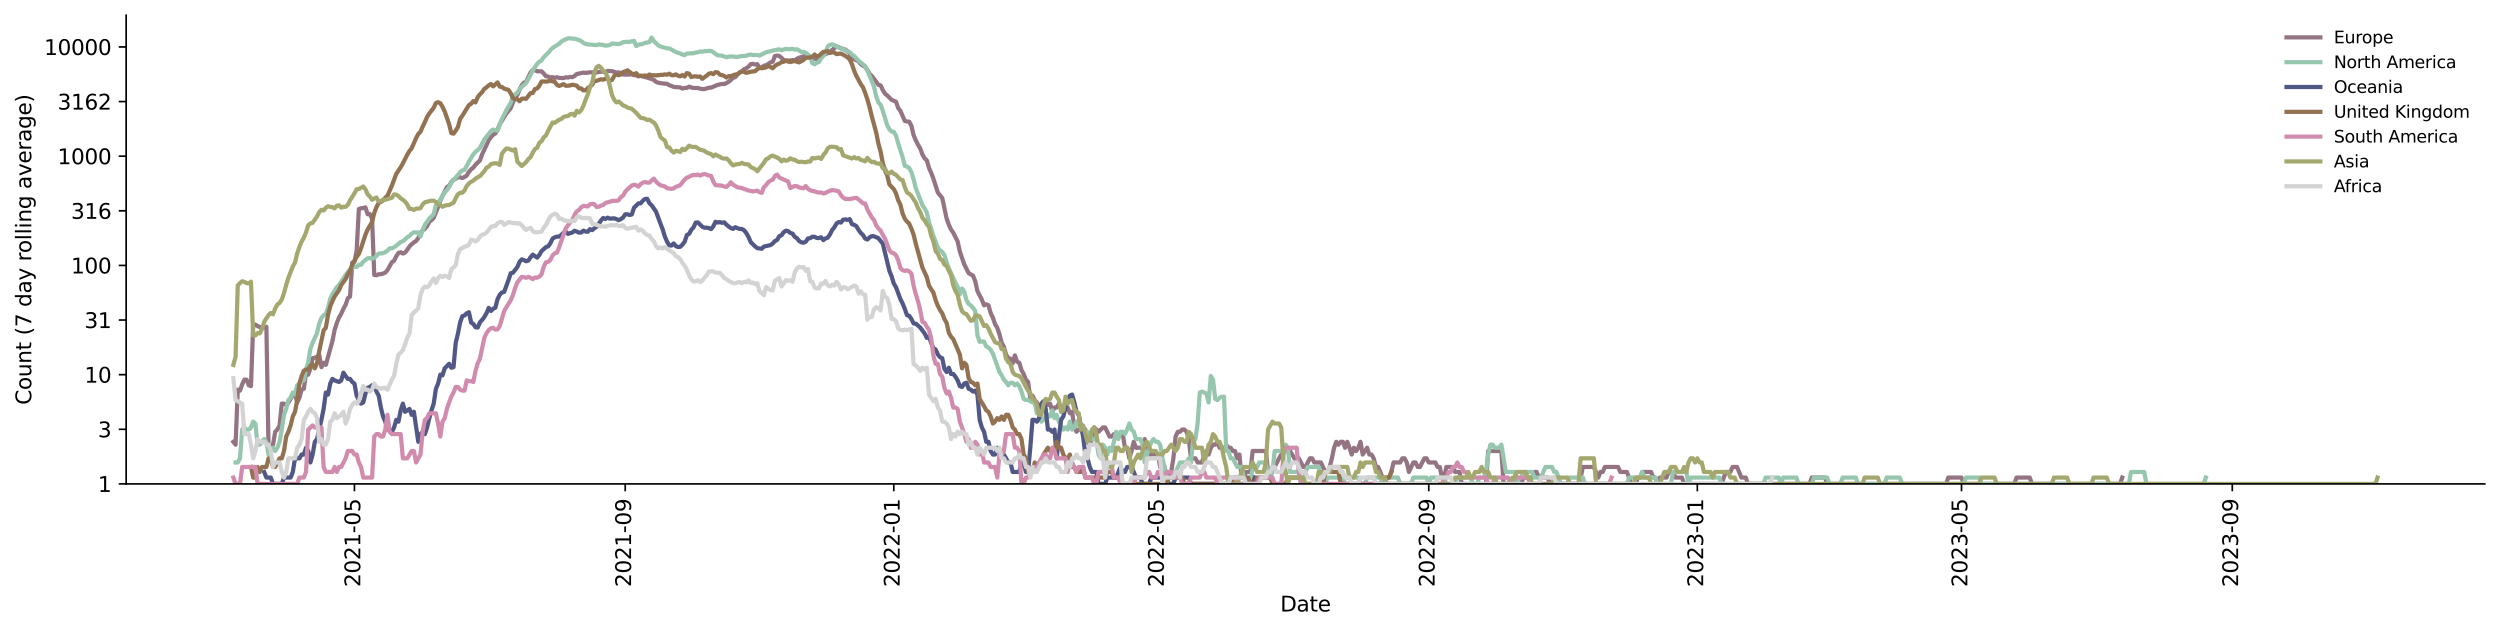 <?xml version="1.0" encoding="utf-8" standalone="no"?>
<!DOCTYPE svg PUBLIC "-//W3C//DTD SVG 1.1//EN"
  "http://www.w3.org/Graphics/SVG/1.1/DTD/svg11.dtd">
<svg xmlns:xlink="http://www.w3.org/1999/xlink" width="1182.891pt" height="298.621pt" viewBox="0 0 1182.891 298.621" xmlns="http://www.w3.org/2000/svg" version="1.1">
 <defs>
  <style type="text/css">*{stroke-linejoin: round; stroke-linecap: butt}</style>
 </defs>
 <g id="figure_1">
  <g id="patch_1">
   <path d="M 0 298.621 
L 1182.891 298.621 
L 1182.891 0 
L 0 0 
z
" style="fill: #ffffff"/>
  </g>
  <g id="axes_1">
   <g id="patch_2">
    <path d="M 59.691 228.96 
L 1175.691 228.96 
L 1175.691 7.2 
L 59.691 7.2 
z
" style="fill: #ffffff"/>
   </g>
   <g id="matplotlib.axis_1">
    <g id="xtick_1">
     <g id="line2d_1">
      <defs>
       <path id="m89c670c193" d="M 0 0 
L 0 3.5 
" style="stroke: #000000; stroke-width: 0.8"/>
      </defs>
      <g>
       <use xlink:href="#m89c670c193" x="167.707" y="228.96" style="stroke: #000000; stroke-width: 0.8"/>
      </g>
     </g>
     <g id="text_1">
      <!-- 2021-05 -->
      <g transform="translate(170.467 277.743)rotate(-90)scale(0.1 -0.1)">
       <defs>
        <path id="DejaVuSans-32" d="M 1228 531 
L 3431 531 
L 3431 0 
L 469 0 
L 469 531 
Q 828 903 1448 1529 
Q 2069 2156 2228 2338 
Q 2531 2678 2651 2914 
Q 2772 3150 2772 3378 
Q 2772 3750 2511 3984 
Q 2250 4219 1831 4219 
Q 1534 4219 1204 4116 
Q 875 4013 500 3803 
L 500 4441 
Q 881 4594 1212 4672 
Q 1544 4750 1819 4750 
Q 2544 4750 2975 4387 
Q 3406 4025 3406 3419 
Q 3406 3131 3298 2873 
Q 3191 2616 2906 2266 
Q 2828 2175 2409 1742 
Q 1991 1309 1228 531 
z
" transform="scale(0.016)"/>
        <path id="DejaVuSans-30" d="M 2034 4250 
Q 1547 4250 1301 3770 
Q 1056 3291 1056 2328 
Q 1056 1369 1301 889 
Q 1547 409 2034 409 
Q 2525 409 2770 889 
Q 3016 1369 3016 2328 
Q 3016 3291 2770 3770 
Q 2525 4250 2034 4250 
z
M 2034 4750 
Q 2819 4750 3233 4129 
Q 3647 3509 3647 2328 
Q 3647 1150 3233 529 
Q 2819 -91 2034 -91 
Q 1250 -91 836 529 
Q 422 1150 422 2328 
Q 422 3509 836 4129 
Q 1250 4750 2034 4750 
z
" transform="scale(0.016)"/>
        <path id="DejaVuSans-31" d="M 794 531 
L 1825 531 
L 1825 4091 
L 703 3866 
L 703 4441 
L 1819 4666 
L 2450 4666 
L 2450 531 
L 3481 531 
L 3481 0 
L 794 0 
L 794 531 
z
" transform="scale(0.016)"/>
        <path id="DejaVuSans-2d" d="M 313 2009 
L 1997 2009 
L 1997 1497 
L 313 1497 
L 313 2009 
z
" transform="scale(0.016)"/>
        <path id="DejaVuSans-35" d="M 691 4666 
L 3169 4666 
L 3169 4134 
L 1269 4134 
L 1269 2991 
Q 1406 3038 1543 3061 
Q 1681 3084 1819 3084 
Q 2600 3084 3056 2656 
Q 3513 2228 3513 1497 
Q 3513 744 3044 326 
Q 2575 -91 1722 -91 
Q 1428 -91 1123 -41 
Q 819 9 494 109 
L 494 744 
Q 775 591 1075 516 
Q 1375 441 1709 441 
Q 2250 441 2565 725 
Q 2881 1009 2881 1497 
Q 2881 1984 2565 2268 
Q 2250 2553 1709 2553 
Q 1456 2553 1204 2497 
Q 953 2441 691 2322 
L 691 4666 
z
" transform="scale(0.016)"/>
       </defs>
       <use xlink:href="#DejaVuSans-32"/>
       <use xlink:href="#DejaVuSans-30" x="63.623"/>
       <use xlink:href="#DejaVuSans-32" x="127.246"/>
       <use xlink:href="#DejaVuSans-31" x="190.869"/>
       <use xlink:href="#DejaVuSans-2d" x="254.492"/>
       <use xlink:href="#DejaVuSans-30" x="290.576"/>
       <use xlink:href="#DejaVuSans-35" x="354.199"/>
      </g>
     </g>
    </g>
    <g id="xtick_2">
     <g id="line2d_2">
      <g>
       <use xlink:href="#m89c670c193" x="295.828" y="228.96" style="stroke: #000000; stroke-width: 0.8"/>
      </g>
     </g>
     <g id="text_2">
      <!-- 2021-09 -->
      <g transform="translate(298.587 277.743)rotate(-90)scale(0.1 -0.1)">
       <defs>
        <path id="DejaVuSans-39" d="M 703 97 
L 703 672 
Q 941 559 1184 500 
Q 1428 441 1663 441 
Q 2288 441 2617 861 
Q 2947 1281 2994 2138 
Q 2813 1869 2534 1725 
Q 2256 1581 1919 1581 
Q 1219 1581 811 2004 
Q 403 2428 403 3163 
Q 403 3881 828 4315 
Q 1253 4750 1959 4750 
Q 2769 4750 3195 4129 
Q 3622 3509 3622 2328 
Q 3622 1225 3098 567 
Q 2575 -91 1691 -91 
Q 1453 -91 1209 -44 
Q 966 3 703 97 
z
M 1959 2075 
Q 2384 2075 2632 2365 
Q 2881 2656 2881 3163 
Q 2881 3666 2632 3958 
Q 2384 4250 1959 4250 
Q 1534 4250 1286 3958 
Q 1038 3666 1038 3163 
Q 1038 2656 1286 2365 
Q 1534 2075 1959 2075 
z
" transform="scale(0.016)"/>
       </defs>
       <use xlink:href="#DejaVuSans-32"/>
       <use xlink:href="#DejaVuSans-30" x="63.623"/>
       <use xlink:href="#DejaVuSans-32" x="127.246"/>
       <use xlink:href="#DejaVuSans-31" x="190.869"/>
       <use xlink:href="#DejaVuSans-2d" x="254.492"/>
       <use xlink:href="#DejaVuSans-30" x="290.576"/>
       <use xlink:href="#DejaVuSans-39" x="354.199"/>
      </g>
     </g>
    </g>
    <g id="xtick_3">
     <g id="line2d_3">
      <g>
       <use xlink:href="#m89c670c193" x="422.906" y="228.96" style="stroke: #000000; stroke-width: 0.8"/>
      </g>
     </g>
     <g id="text_3">
      <!-- 2022-01 -->
      <g transform="translate(425.666 277.743)rotate(-90)scale(0.1 -0.1)">
       <use xlink:href="#DejaVuSans-32"/>
       <use xlink:href="#DejaVuSans-30" x="63.623"/>
       <use xlink:href="#DejaVuSans-32" x="127.246"/>
       <use xlink:href="#DejaVuSans-32" x="190.869"/>
       <use xlink:href="#DejaVuSans-2d" x="254.492"/>
       <use xlink:href="#DejaVuSans-30" x="290.576"/>
       <use xlink:href="#DejaVuSans-31" x="354.199"/>
      </g>
     </g>
    </g>
    <g id="xtick_4">
     <g id="line2d_4">
      <g>
       <use xlink:href="#m89c670c193" x="547.902" y="228.96" style="stroke: #000000; stroke-width: 0.8"/>
      </g>
     </g>
     <g id="text_4">
      <!-- 2022-05 -->
      <g transform="translate(550.661 277.743)rotate(-90)scale(0.1 -0.1)">
       <use xlink:href="#DejaVuSans-32"/>
       <use xlink:href="#DejaVuSans-30" x="63.623"/>
       <use xlink:href="#DejaVuSans-32" x="127.246"/>
       <use xlink:href="#DejaVuSans-32" x="190.869"/>
       <use xlink:href="#DejaVuSans-2d" x="254.492"/>
       <use xlink:href="#DejaVuSans-30" x="290.576"/>
       <use xlink:href="#DejaVuSans-35" x="354.199"/>
      </g>
     </g>
    </g>
    <g id="xtick_5">
     <g id="line2d_5">
      <g>
       <use xlink:href="#m89c670c193" x="676.022" y="228.96" style="stroke: #000000; stroke-width: 0.8"/>
      </g>
     </g>
     <g id="text_5">
      <!-- 2022-09 -->
      <g transform="translate(678.781 277.743)rotate(-90)scale(0.1 -0.1)">
       <use xlink:href="#DejaVuSans-32"/>
       <use xlink:href="#DejaVuSans-30" x="63.623"/>
       <use xlink:href="#DejaVuSans-32" x="127.246"/>
       <use xlink:href="#DejaVuSans-32" x="190.869"/>
       <use xlink:href="#DejaVuSans-2d" x="254.492"/>
       <use xlink:href="#DejaVuSans-30" x="290.576"/>
       <use xlink:href="#DejaVuSans-39" x="354.199"/>
      </g>
     </g>
    </g>
    <g id="xtick_6">
     <g id="line2d_6">
      <g>
       <use xlink:href="#m89c670c193" x="803.1" y="228.96" style="stroke: #000000; stroke-width: 0.8"/>
      </g>
     </g>
     <g id="text_6">
      <!-- 2023-01 -->
      <g transform="translate(805.86 277.743)rotate(-90)scale(0.1 -0.1)">
       <defs>
        <path id="DejaVuSans-33" d="M 2597 2516 
Q 3050 2419 3304 2112 
Q 3559 1806 3559 1356 
Q 3559 666 3084 287 
Q 2609 -91 1734 -91 
Q 1441 -91 1130 -33 
Q 819 25 488 141 
L 488 750 
Q 750 597 1062 519 
Q 1375 441 1716 441 
Q 2309 441 2620 675 
Q 2931 909 2931 1356 
Q 2931 1769 2642 2001 
Q 2353 2234 1838 2234 
L 1294 2234 
L 1294 2753 
L 1863 2753 
Q 2328 2753 2575 2939 
Q 2822 3125 2822 3475 
Q 2822 3834 2567 4026 
Q 2313 4219 1838 4219 
Q 1578 4219 1281 4162 
Q 984 4106 628 3988 
L 628 4550 
Q 988 4650 1302 4700 
Q 1616 4750 1894 4750 
Q 2613 4750 3031 4423 
Q 3450 4097 3450 3541 
Q 3450 3153 3228 2886 
Q 3006 2619 2597 2516 
z
" transform="scale(0.016)"/>
       </defs>
       <use xlink:href="#DejaVuSans-32"/>
       <use xlink:href="#DejaVuSans-30" x="63.623"/>
       <use xlink:href="#DejaVuSans-32" x="127.246"/>
       <use xlink:href="#DejaVuSans-33" x="190.869"/>
       <use xlink:href="#DejaVuSans-2d" x="254.492"/>
       <use xlink:href="#DejaVuSans-30" x="290.576"/>
       <use xlink:href="#DejaVuSans-31" x="354.199"/>
      </g>
     </g>
    </g>
    <g id="xtick_7">
     <g id="line2d_7">
      <g>
       <use xlink:href="#m89c670c193" x="928.096" y="228.96" style="stroke: #000000; stroke-width: 0.8"/>
      </g>
     </g>
     <g id="text_7">
      <!-- 2023-05 -->
      <g transform="translate(930.855 277.743)rotate(-90)scale(0.1 -0.1)">
       <use xlink:href="#DejaVuSans-32"/>
       <use xlink:href="#DejaVuSans-30" x="63.623"/>
       <use xlink:href="#DejaVuSans-32" x="127.246"/>
       <use xlink:href="#DejaVuSans-33" x="190.869"/>
       <use xlink:href="#DejaVuSans-2d" x="254.492"/>
       <use xlink:href="#DejaVuSans-30" x="290.576"/>
       <use xlink:href="#DejaVuSans-35" x="354.199"/>
      </g>
     </g>
    </g>
    <g id="xtick_8">
     <g id="line2d_8">
      <g>
       <use xlink:href="#m89c670c193" x="1056.216" y="228.96" style="stroke: #000000; stroke-width: 0.8"/>
      </g>
     </g>
     <g id="text_8">
      <!-- 2023-09 -->
      <g transform="translate(1058.975 277.743)rotate(-90)scale(0.1 -0.1)">
       <use xlink:href="#DejaVuSans-32"/>
       <use xlink:href="#DejaVuSans-30" x="63.623"/>
       <use xlink:href="#DejaVuSans-32" x="127.246"/>
       <use xlink:href="#DejaVuSans-33" x="190.869"/>
       <use xlink:href="#DejaVuSans-2d" x="254.492"/>
       <use xlink:href="#DejaVuSans-30" x="290.576"/>
       <use xlink:href="#DejaVuSans-39" x="354.199"/>
      </g>
     </g>
    </g>
    <g id="text_9">
     <!-- Date -->
     <g transform="translate(605.74 289.341)scale(0.1 -0.1)">
      <defs>
       <path id="DejaVuSans-44" d="M 1259 4147 
L 1259 519 
L 2022 519 
Q 2988 519 3436 956 
Q 3884 1394 3884 2338 
Q 3884 3275 3436 3711 
Q 2988 4147 2022 4147 
L 1259 4147 
z
M 628 4666 
L 1925 4666 
Q 3281 4666 3915 4102 
Q 4550 3538 4550 2338 
Q 4550 1131 3912 565 
Q 3275 0 1925 0 
L 628 0 
L 628 4666 
z
" transform="scale(0.016)"/>
       <path id="DejaVuSans-61" d="M 2194 1759 
Q 1497 1759 1228 1600 
Q 959 1441 959 1056 
Q 959 750 1161 570 
Q 1363 391 1709 391 
Q 2188 391 2477 730 
Q 2766 1069 2766 1631 
L 2766 1759 
L 2194 1759 
z
M 3341 1997 
L 3341 0 
L 2766 0 
L 2766 531 
Q 2569 213 2275 61 
Q 1981 -91 1556 -91 
Q 1019 -91 701 211 
Q 384 513 384 1019 
Q 384 1609 779 1909 
Q 1175 2209 1959 2209 
L 2766 2209 
L 2766 2266 
Q 2766 2663 2505 2880 
Q 2244 3097 1772 3097 
Q 1472 3097 1187 3025 
Q 903 2953 641 2809 
L 641 3341 
Q 956 3463 1253 3523 
Q 1550 3584 1831 3584 
Q 2591 3584 2966 3190 
Q 3341 2797 3341 1997 
z
" transform="scale(0.016)"/>
       <path id="DejaVuSans-74" d="M 1172 4494 
L 1172 3500 
L 2356 3500 
L 2356 3053 
L 1172 3053 
L 1172 1153 
Q 1172 725 1289 603 
Q 1406 481 1766 481 
L 2356 481 
L 2356 0 
L 1766 0 
Q 1100 0 847 248 
Q 594 497 594 1153 
L 594 3053 
L 172 3053 
L 172 3500 
L 594 3500 
L 594 4494 
L 1172 4494 
z
" transform="scale(0.016)"/>
       <path id="DejaVuSans-65" d="M 3597 1894 
L 3597 1613 
L 953 1613 
Q 991 1019 1311 708 
Q 1631 397 2203 397 
Q 2534 397 2845 478 
Q 3156 559 3463 722 
L 3463 178 
Q 3153 47 2828 -22 
Q 2503 -91 2169 -91 
Q 1331 -91 842 396 
Q 353 884 353 1716 
Q 353 2575 817 3079 
Q 1281 3584 2069 3584 
Q 2775 3584 3186 3129 
Q 3597 2675 3597 1894 
z
M 3022 2063 
Q 3016 2534 2758 2815 
Q 2500 3097 2075 3097 
Q 1594 3097 1305 2825 
Q 1016 2553 972 2059 
L 3022 2063 
z
" transform="scale(0.016)"/>
      </defs>
      <use xlink:href="#DejaVuSans-44"/>
      <use xlink:href="#DejaVuSans-61" x="77.002"/>
      <use xlink:href="#DejaVuSans-74" x="138.281"/>
      <use xlink:href="#DejaVuSans-65" x="177.49"/>
     </g>
    </g>
   </g>
   <g id="matplotlib.axis_2">
    <g id="ytick_1">
     <g id="line2d_9">
      <defs>
       <path id="m7cbcd390df" d="M 0 0 
L -3.5 0 
" style="stroke: #000000; stroke-width: 0.8"/>
      </defs>
      <g>
       <use xlink:href="#m7cbcd390df" x="59.691" y="228.96" style="stroke: #000000; stroke-width: 0.8"/>
      </g>
     </g>
     <g id="text_10">
      <!-- 1 -->
      <g transform="translate(46.328 232.759)scale(0.1 -0.1)">
       <use xlink:href="#DejaVuSans-31"/>
      </g>
     </g>
    </g>
    <g id="ytick_2">
     <g id="line2d_10">
      <g>
       <use xlink:href="#m7cbcd390df" x="59.691" y="203.116" style="stroke: #000000; stroke-width: 0.8"/>
      </g>
     </g>
     <g id="text_11">
      <!-- 3 -->
      <g transform="translate(46.328 206.915)scale(0.1 -0.1)">
       <use xlink:href="#DejaVuSans-33"/>
      </g>
     </g>
    </g>
    <g id="ytick_3">
     <g id="line2d_11">
      <g>
       <use xlink:href="#m7cbcd390df" x="59.691" y="177.272" style="stroke: #000000; stroke-width: 0.8"/>
      </g>
     </g>
     <g id="text_12">
      <!-- 10 -->
      <g transform="translate(39.966 181.071)scale(0.1 -0.1)">
       <use xlink:href="#DejaVuSans-31"/>
       <use xlink:href="#DejaVuSans-30" x="63.623"/>
      </g>
     </g>
    </g>
    <g id="ytick_4">
     <g id="line2d_12">
      <g>
       <use xlink:href="#m7cbcd390df" x="59.691" y="151.428" style="stroke: #000000; stroke-width: 0.8"/>
      </g>
     </g>
     <g id="text_13">
      <!-- 31 -->
      <g transform="translate(39.966 155.228)scale(0.1 -0.1)">
       <use xlink:href="#DejaVuSans-33"/>
       <use xlink:href="#DejaVuSans-31" x="63.623"/>
      </g>
     </g>
    </g>
    <g id="ytick_5">
     <g id="line2d_13">
      <g>
       <use xlink:href="#m7cbcd390df" x="59.691" y="125.584" style="stroke: #000000; stroke-width: 0.8"/>
      </g>
     </g>
     <g id="text_14">
      <!-- 100 -->
      <g transform="translate(33.603 129.384)scale(0.1 -0.1)">
       <use xlink:href="#DejaVuSans-31"/>
       <use xlink:href="#DejaVuSans-30" x="63.623"/>
       <use xlink:href="#DejaVuSans-30" x="127.246"/>
      </g>
     </g>
    </g>
    <g id="ytick_6">
     <g id="line2d_14">
      <g>
       <use xlink:href="#m7cbcd390df" x="59.691" y="99.74" style="stroke: #000000; stroke-width: 0.8"/>
      </g>
     </g>
     <g id="text_15">
      <!-- 316 -->
      <g transform="translate(33.603 103.54)scale(0.1 -0.1)">
       <defs>
        <path id="DejaVuSans-36" d="M 2113 2584 
Q 1688 2584 1439 2293 
Q 1191 2003 1191 1497 
Q 1191 994 1439 701 
Q 1688 409 2113 409 
Q 2538 409 2786 701 
Q 3034 994 3034 1497 
Q 3034 2003 2786 2293 
Q 2538 2584 2113 2584 
z
M 3366 4563 
L 3366 3988 
Q 3128 4100 2886 4159 
Q 2644 4219 2406 4219 
Q 1781 4219 1451 3797 
Q 1122 3375 1075 2522 
Q 1259 2794 1537 2939 
Q 1816 3084 2150 3084 
Q 2853 3084 3261 2657 
Q 3669 2231 3669 1497 
Q 3669 778 3244 343 
Q 2819 -91 2113 -91 
Q 1303 -91 875 529 
Q 447 1150 447 2328 
Q 447 3434 972 4092 
Q 1497 4750 2381 4750 
Q 2619 4750 2861 4703 
Q 3103 4656 3366 4563 
z
" transform="scale(0.016)"/>
       </defs>
       <use xlink:href="#DejaVuSans-33"/>
       <use xlink:href="#DejaVuSans-31" x="63.623"/>
       <use xlink:href="#DejaVuSans-36" x="127.246"/>
      </g>
     </g>
    </g>
    <g id="ytick_7">
     <g id="line2d_15">
      <g>
       <use xlink:href="#m7cbcd390df" x="59.691" y="73.897" style="stroke: #000000; stroke-width: 0.8"/>
      </g>
     </g>
     <g id="text_16">
      <!-- 1000 -->
      <g transform="translate(27.241 77.696)scale(0.1 -0.1)">
       <use xlink:href="#DejaVuSans-31"/>
       <use xlink:href="#DejaVuSans-30" x="63.623"/>
       <use xlink:href="#DejaVuSans-30" x="127.246"/>
       <use xlink:href="#DejaVuSans-30" x="190.869"/>
      </g>
     </g>
    </g>
    <g id="ytick_8">
     <g id="line2d_16">
      <g>
       <use xlink:href="#m7cbcd390df" x="59.691" y="48.053" style="stroke: #000000; stroke-width: 0.8"/>
      </g>
     </g>
     <g id="text_17">
      <!-- 3162 -->
      <g transform="translate(27.241 51.852)scale(0.1 -0.1)">
       <use xlink:href="#DejaVuSans-33"/>
       <use xlink:href="#DejaVuSans-31" x="63.623"/>
       <use xlink:href="#DejaVuSans-36" x="127.246"/>
       <use xlink:href="#DejaVuSans-32" x="190.869"/>
      </g>
     </g>
    </g>
    <g id="ytick_9">
     <g id="line2d_17">
      <g>
       <use xlink:href="#m7cbcd390df" x="59.691" y="22.209" style="stroke: #000000; stroke-width: 0.8"/>
      </g>
     </g>
     <g id="text_18">
      <!-- 10000 -->
      <g transform="translate(20.878 26.008)scale(0.1 -0.1)">
       <use xlink:href="#DejaVuSans-31"/>
       <use xlink:href="#DejaVuSans-30" x="63.623"/>
       <use xlink:href="#DejaVuSans-30" x="127.246"/>
       <use xlink:href="#DejaVuSans-30" x="190.869"/>
       <use xlink:href="#DejaVuSans-30" x="254.492"/>
      </g>
     </g>
    </g>
    <g id="text_19">
     <!-- Count (7 day rolling average) -->
     <g transform="translate(14.798 191.548)rotate(-90)scale(0.1 -0.1)">
      <defs>
       <path id="DejaVuSans-43" d="M 4122 4306 
L 4122 3641 
Q 3803 3938 3442 4084 
Q 3081 4231 2675 4231 
Q 1875 4231 1450 3742 
Q 1025 3253 1025 2328 
Q 1025 1406 1450 917 
Q 1875 428 2675 428 
Q 3081 428 3442 575 
Q 3803 722 4122 1019 
L 4122 359 
Q 3791 134 3420 21 
Q 3050 -91 2638 -91 
Q 1578 -91 968 557 
Q 359 1206 359 2328 
Q 359 3453 968 4101 
Q 1578 4750 2638 4750 
Q 3056 4750 3426 4639 
Q 3797 4528 4122 4306 
z
" transform="scale(0.016)"/>
       <path id="DejaVuSans-6f" d="M 1959 3097 
Q 1497 3097 1228 2736 
Q 959 2375 959 1747 
Q 959 1119 1226 758 
Q 1494 397 1959 397 
Q 2419 397 2687 759 
Q 2956 1122 2956 1747 
Q 2956 2369 2687 2733 
Q 2419 3097 1959 3097 
z
M 1959 3584 
Q 2709 3584 3137 3096 
Q 3566 2609 3566 1747 
Q 3566 888 3137 398 
Q 2709 -91 1959 -91 
Q 1206 -91 779 398 
Q 353 888 353 1747 
Q 353 2609 779 3096 
Q 1206 3584 1959 3584 
z
" transform="scale(0.016)"/>
       <path id="DejaVuSans-75" d="M 544 1381 
L 544 3500 
L 1119 3500 
L 1119 1403 
Q 1119 906 1312 657 
Q 1506 409 1894 409 
Q 2359 409 2629 706 
Q 2900 1003 2900 1516 
L 2900 3500 
L 3475 3500 
L 3475 0 
L 2900 0 
L 2900 538 
Q 2691 219 2414 64 
Q 2138 -91 1772 -91 
Q 1169 -91 856 284 
Q 544 659 544 1381 
z
M 1991 3584 
L 1991 3584 
z
" transform="scale(0.016)"/>
       <path id="DejaVuSans-6e" d="M 3513 2113 
L 3513 0 
L 2938 0 
L 2938 2094 
Q 2938 2591 2744 2837 
Q 2550 3084 2163 3084 
Q 1697 3084 1428 2787 
Q 1159 2491 1159 1978 
L 1159 0 
L 581 0 
L 581 3500 
L 1159 3500 
L 1159 2956 
Q 1366 3272 1645 3428 
Q 1925 3584 2291 3584 
Q 2894 3584 3203 3211 
Q 3513 2838 3513 2113 
z
" transform="scale(0.016)"/>
       <path id="DejaVuSans-20" transform="scale(0.016)"/>
       <path id="DejaVuSans-28" d="M 1984 4856 
Q 1566 4138 1362 3434 
Q 1159 2731 1159 2009 
Q 1159 1288 1364 580 
Q 1569 -128 1984 -844 
L 1484 -844 
Q 1016 -109 783 600 
Q 550 1309 550 2009 
Q 550 2706 781 3412 
Q 1013 4119 1484 4856 
L 1984 4856 
z
" transform="scale(0.016)"/>
       <path id="DejaVuSans-37" d="M 525 4666 
L 3525 4666 
L 3525 4397 
L 1831 0 
L 1172 0 
L 2766 4134 
L 525 4134 
L 525 4666 
z
" transform="scale(0.016)"/>
       <path id="DejaVuSans-64" d="M 2906 2969 
L 2906 4863 
L 3481 4863 
L 3481 0 
L 2906 0 
L 2906 525 
Q 2725 213 2448 61 
Q 2172 -91 1784 -91 
Q 1150 -91 751 415 
Q 353 922 353 1747 
Q 353 2572 751 3078 
Q 1150 3584 1784 3584 
Q 2172 3584 2448 3432 
Q 2725 3281 2906 2969 
z
M 947 1747 
Q 947 1113 1208 752 
Q 1469 391 1925 391 
Q 2381 391 2643 752 
Q 2906 1113 2906 1747 
Q 2906 2381 2643 2742 
Q 2381 3103 1925 3103 
Q 1469 3103 1208 2742 
Q 947 2381 947 1747 
z
" transform="scale(0.016)"/>
       <path id="DejaVuSans-79" d="M 2059 -325 
Q 1816 -950 1584 -1140 
Q 1353 -1331 966 -1331 
L 506 -1331 
L 506 -850 
L 844 -850 
Q 1081 -850 1212 -737 
Q 1344 -625 1503 -206 
L 1606 56 
L 191 3500 
L 800 3500 
L 1894 763 
L 2988 3500 
L 3597 3500 
L 2059 -325 
z
" transform="scale(0.016)"/>
       <path id="DejaVuSans-72" d="M 2631 2963 
Q 2534 3019 2420 3045 
Q 2306 3072 2169 3072 
Q 1681 3072 1420 2755 
Q 1159 2438 1159 1844 
L 1159 0 
L 581 0 
L 581 3500 
L 1159 3500 
L 1159 2956 
Q 1341 3275 1631 3429 
Q 1922 3584 2338 3584 
Q 2397 3584 2469 3576 
Q 2541 3569 2628 3553 
L 2631 2963 
z
" transform="scale(0.016)"/>
       <path id="DejaVuSans-6c" d="M 603 4863 
L 1178 4863 
L 1178 0 
L 603 0 
L 603 4863 
z
" transform="scale(0.016)"/>
       <path id="DejaVuSans-69" d="M 603 3500 
L 1178 3500 
L 1178 0 
L 603 0 
L 603 3500 
z
M 603 4863 
L 1178 4863 
L 1178 4134 
L 603 4134 
L 603 4863 
z
" transform="scale(0.016)"/>
       <path id="DejaVuSans-67" d="M 2906 1791 
Q 2906 2416 2648 2759 
Q 2391 3103 1925 3103 
Q 1463 3103 1205 2759 
Q 947 2416 947 1791 
Q 947 1169 1205 825 
Q 1463 481 1925 481 
Q 2391 481 2648 825 
Q 2906 1169 2906 1791 
z
M 3481 434 
Q 3481 -459 3084 -895 
Q 2688 -1331 1869 -1331 
Q 1566 -1331 1297 -1286 
Q 1028 -1241 775 -1147 
L 775 -588 
Q 1028 -725 1275 -790 
Q 1522 -856 1778 -856 
Q 2344 -856 2625 -561 
Q 2906 -266 2906 331 
L 2906 616 
Q 2728 306 2450 153 
Q 2172 0 1784 0 
Q 1141 0 747 490 
Q 353 981 353 1791 
Q 353 2603 747 3093 
Q 1141 3584 1784 3584 
Q 2172 3584 2450 3431 
Q 2728 3278 2906 2969 
L 2906 3500 
L 3481 3500 
L 3481 434 
z
" transform="scale(0.016)"/>
       <path id="DejaVuSans-76" d="M 191 3500 
L 800 3500 
L 1894 563 
L 2988 3500 
L 3597 3500 
L 2284 0 
L 1503 0 
L 191 3500 
z
" transform="scale(0.016)"/>
       <path id="DejaVuSans-29" d="M 513 4856 
L 1013 4856 
Q 1481 4119 1714 3412 
Q 1947 2706 1947 2009 
Q 1947 1309 1714 600 
Q 1481 -109 1013 -844 
L 513 -844 
Q 928 -128 1133 580 
Q 1338 1288 1338 2009 
Q 1338 2731 1133 3434 
Q 928 4138 513 4856 
z
" transform="scale(0.016)"/>
      </defs>
      <use xlink:href="#DejaVuSans-43"/>
      <use xlink:href="#DejaVuSans-6f" x="69.824"/>
      <use xlink:href="#DejaVuSans-75" x="131.006"/>
      <use xlink:href="#DejaVuSans-6e" x="194.385"/>
      <use xlink:href="#DejaVuSans-74" x="257.764"/>
      <use xlink:href="#DejaVuSans-20" x="296.973"/>
      <use xlink:href="#DejaVuSans-28" x="328.76"/>
      <use xlink:href="#DejaVuSans-37" x="367.773"/>
      <use xlink:href="#DejaVuSans-20" x="431.396"/>
      <use xlink:href="#DejaVuSans-64" x="463.184"/>
      <use xlink:href="#DejaVuSans-61" x="526.66"/>
      <use xlink:href="#DejaVuSans-79" x="587.939"/>
      <use xlink:href="#DejaVuSans-20" x="647.119"/>
      <use xlink:href="#DejaVuSans-72" x="678.906"/>
      <use xlink:href="#DejaVuSans-6f" x="717.77"/>
      <use xlink:href="#DejaVuSans-6c" x="778.951"/>
      <use xlink:href="#DejaVuSans-6c" x="806.734"/>
      <use xlink:href="#DejaVuSans-69" x="834.518"/>
      <use xlink:href="#DejaVuSans-6e" x="862.301"/>
      <use xlink:href="#DejaVuSans-67" x="925.68"/>
      <use xlink:href="#DejaVuSans-20" x="989.156"/>
      <use xlink:href="#DejaVuSans-61" x="1020.943"/>
      <use xlink:href="#DejaVuSans-76" x="1082.223"/>
      <use xlink:href="#DejaVuSans-65" x="1141.402"/>
      <use xlink:href="#DejaVuSans-72" x="1202.926"/>
      <use xlink:href="#DejaVuSans-61" x="1244.039"/>
      <use xlink:href="#DejaVuSans-67" x="1305.318"/>
      <use xlink:href="#DejaVuSans-65" x="1368.795"/>
      <use xlink:href="#DejaVuSans-29" x="1430.318"/>
     </g>
    </g>
   </g>
   <g id="line2d_18">
    <path d="M 110.418 209.042 
L 111.46 210.403 
L 112.501 184.381 
L 113.543 184.825 
L 114.584 181.884 
L 115.626 179.637 
L 116.668 179.637 
L 117.709 182.281 
L 118.751 182.686 
L 119.793 153.706 
L 120.834 153.594 
L 121.876 154.274 
L 122.917 154.74 
L 125.001 154.74 
L 126.042 154.622 
L 127.084 213.4 
L 129.167 210.403 
L 130.209 204.299 
L 131.25 203.254 
L 132.292 201.301 
L 133.334 190.986 
L 134.375 190.986 
L 135.417 191.584 
L 136.459 190.403 
L 137.5 188.739 
L 138.542 186.697 
L 139.583 186.214 
L 140.625 190.403 
L 141.667 188.211 
L 142.708 184.381 
L 143.75 183.945 
L 144.792 176.64 
L 145.833 177.272 
L 146.875 174.275 
L 147.916 169.491 
L 148.958 169.266 
L 150 168.821 
L 151.041 167.958 
L 152.083 173.72 
L 153.125 171.631 
L 154.166 172.651 
L 157.291 161.394 
L 158.333 156.071 
L 159.374 152.826 
L 160.416 150.182 
L 161.458 148.429 
L 162.499 146.073 
L 163.541 144.233 
L 164.583 141.08 
L 165.624 140.325 
L 166.666 124.276 
L 167.707 123.916 
L 168.749 118.658 
L 169.791 98.91 
L 170.832 98.542 
L 171.874 98.408 
L 172.916 98.123 
L 173.957 101.355 
L 174.999 101.268 
L 176.04 103.431 
L 177.082 130.078 
L 178.124 130.236 
L 179.165 129.767 
L 180.207 129.728 
L 181.249 129.46 
L 182.29 128.97 
L 183.332 127.843 
L 185.415 124.066 
L 186.457 123.387 
L 187.498 121.252 
L 188.54 119.695 
L 189.582 119.328 
L 190.623 119.968 
L 191.665 119.523 
L 192.706 118.169 
L 193.748 116.611 
L 194.79 115.52 
L 195.831 114.676 
L 196.873 114.034 
L 197.915 112.623 
L 198.956 110.17 
L 199.998 109.021 
L 201.04 108.238 
L 202.081 106.999 
L 203.123 104.939 
L 204.164 104.135 
L 205.206 103.064 
L 207.289 97.888 
L 208.331 94.862 
L 211.456 88.514 
L 212.497 87.913 
L 213.539 86.152 
L 214.581 84.998 
L 215.622 84.56 
L 216.664 83.865 
L 217.706 83.9 
L 218.747 84.248 
L 219.789 83.76 
L 220.83 83.069 
L 221.872 81.338 
L 222.914 80.095 
L 223.955 79.306 
L 224.997 77.906 
L 227.08 75.926 
L 228.122 73.028 
L 231.247 66.353 
L 232.288 64.84 
L 233.33 63.8 
L 234.372 63.105 
L 235.413 61.402 
L 236.455 58.8 
L 238.538 55.379 
L 239.58 53.643 
L 240.621 52.491 
L 241.663 51.116 
L 243.746 45.861 
L 244.788 44.942 
L 245.83 42.425 
L 246.871 40.3 
L 247.913 39.094 
L 248.954 38.751 
L 251.038 34.277 
L 252.079 33.173 
L 253.121 33.263 
L 254.163 33.706 
L 256.246 33.755 
L 257.287 34.814 
L 258.329 36.067 
L 259.371 36.234 
L 260.412 36.652 
L 261.454 36.491 
L 262.496 36.871 
L 263.537 36.527 
L 264.579 36.869 
L 266.662 36.951 
L 267.704 36.572 
L 268.745 36.699 
L 269.787 36.368 
L 270.829 36.511 
L 271.87 35.949 
L 272.912 35.014 
L 276.037 34.364 
L 277.078 34.466 
L 278.12 34.412 
L 279.162 34.147 
L 280.203 34.3 
L 281.245 34.174 
L 282.286 34.279 
L 284.37 33.882 
L 286.453 34.105 
L 287.495 33.552 
L 289.578 33.669 
L 291.661 34.359 
L 292.703 34.263 
L 293.744 34.536 
L 294.786 35.256 
L 296.869 35.32 
L 298.953 35.165 
L 299.994 35.58 
L 301.036 35.672 
L 302.077 36.129 
L 303.119 35.908 
L 306.244 36.715 
L 308.327 37.408 
L 309.369 37.79 
L 310.41 38.747 
L 311.452 39.138 
L 314.577 39.614 
L 315.619 39.651 
L 316.66 40.326 
L 317.702 40.651 
L 318.743 41.112 
L 320.827 41.294 
L 321.868 41.354 
L 322.91 41.914 
L 323.952 41.594 
L 324.993 41.599 
L 326.035 40.985 
L 327.076 41.39 
L 328.118 41.633 
L 330.201 41.627 
L 331.243 41.964 
L 332.285 42.15 
L 333.326 42.143 
L 335.409 41.496 
L 336.451 41.466 
L 339.576 40.145 
L 341.659 39.708 
L 342.701 39.752 
L 343.743 39.287 
L 344.784 38.686 
L 346.867 36.863 
L 347.909 36.494 
L 348.951 35.175 
L 349.992 34.197 
L 351.034 33.887 
L 352.076 32.731 
L 353.117 32.281 
L 354.159 31.537 
L 355.2 30.37 
L 356.242 30.206 
L 357.284 30.545 
L 358.325 30.351 
L 359.367 32.079 
L 360.409 31.944 
L 361.45 31.076 
L 362.492 30.89 
L 364.575 29.513 
L 365.617 29.208 
L 366.658 26.486 
L 367.7 26.272 
L 368.742 26.507 
L 369.783 27.332 
L 370.825 28.498 
L 372.908 29.153 
L 373.95 28.607 
L 374.991 28.414 
L 376.033 28.649 
L 377.075 27.806 
L 378.116 27.297 
L 381.241 26.332 
L 382.283 27.028 
L 384.366 27.756 
L 385.408 27.773 
L 386.449 27.907 
L 387.491 27.838 
L 388.533 26.717 
L 389.574 26.02 
L 391.657 25.156 
L 392.699 24.54 
L 393.741 23.613 
L 395.824 21.998 
L 397.907 22.834 
L 398.949 23.215 
L 399.99 23.463 
L 401.032 24.267 
L 402.074 25.378 
L 403.115 27.986 
L 404.157 28.092 
L 405.199 28.489 
L 406.24 29.053 
L 407.282 30.364 
L 408.323 31.089 
L 409.365 31.602 
L 410.407 33.097 
L 411.448 34.954 
L 412.49 35.949 
L 413.532 37.244 
L 415.615 40.145 
L 416.656 40.371 
L 417.698 42.638 
L 418.74 44.29 
L 419.781 45.15 
L 421.865 47.23 
L 423.948 48.133 
L 424.989 51.13 
L 426.031 52.445 
L 428.114 57.239 
L 429.156 57.481 
L 430.198 57.58 
L 431.239 59.539 
L 432.281 63.921 
L 433.323 66.428 
L 434.364 68.501 
L 435.406 70.246 
L 436.447 73.09 
L 437.489 74.94 
L 438.531 75.873 
L 439.572 79.474 
L 440.614 81.816 
L 441.656 84.627 
L 443.739 91.085 
L 445.822 93.693 
L 447.905 103.455 
L 448.947 106.309 
L 449.989 108.626 
L 451.03 110.105 
L 453.113 114.246 
L 454.155 119.039 
L 456.238 125.077 
L 458.322 129.233 
L 460.405 130.434 
L 461.446 133.093 
L 462.488 137.757 
L 464.571 141.795 
L 465.613 144.455 
L 466.655 143.941 
L 467.696 144.455 
L 468.738 148.077 
L 469.779 150.278 
L 470.821 153.372 
L 471.863 155.095 
L 472.904 158.161 
L 473.946 162.199 
L 474.988 164.078 
L 476.029 167.747 
L 477.071 169.491 
L 478.113 169.719 
L 479.154 171.882 
L 480.196 168.17 
L 481.237 171.137 
L 482.279 171.631 
L 483.321 175.133 
L 484.362 176.954 
L 485.404 179.637 
L 486.446 180.733 
L 487.487 188.211 
L 488.529 187.19 
L 489.57 189.28 
L 490.612 190.403 
L 491.654 192.832 
L 492.695 192.199 
L 493.737 190.403 
L 494.779 190.403 
L 495.82 191.584 
L 496.862 190.986 
L 497.903 194.843 
L 498.945 192.832 
L 499.987 192.832 
L 501.028 190.986 
L 502.07 192.832 
L 503.112 192.832 
L 504.153 193.482 
L 505.195 192.832 
L 506.236 195.556 
L 507.278 194.843 
L 508.32 202.257 
L 509.361 204.299 
L 511.445 202.257 
L 512.486 202.257 
L 513.528 203.254 
L 514.569 209.042 
L 515.611 210.403 
L 516.653 207.759 
L 517.694 202.257 
L 519.778 204.299 
L 521.861 202.257 
L 522.902 202.257 
L 524.986 206.545 
L 526.027 206.545 
L 527.069 205.394 
L 528.111 205.394 
L 529.152 206.545 
L 530.194 205.394 
L 531.236 205.394 
L 532.277 211.852 
L 533.319 211.852 
L 534.36 216.861 
L 535.402 213.4 
L 536.444 209.042 
L 537.485 211.852 
L 540.61 211.852 
L 541.652 207.759 
L 542.693 211.852 
L 543.735 216.861 
L 544.777 213.4 
L 545.818 215.064 
L 547.902 215.064 
L 548.943 220.953 
L 549.985 223.319 
L 551.026 220.953 
L 552.068 225.963 
L 553.11 225.963 
L 554.151 223.319 
L 555.193 216.861 
L 556.235 206.545 
L 557.276 204.299 
L 558.318 204.299 
L 559.359 203.254 
L 560.401 203.254 
L 561.443 204.299 
L 562.484 207.759 
L 563.526 216.861 
L 565.609 216.861 
L 566.651 218.814 
L 568.734 218.814 
L 569.776 215.064 
L 570.817 213.4 
L 571.859 215.064 
L 572.901 211.852 
L 573.942 210.403 
L 574.984 210.403 
L 576.026 209.042 
L 577.067 211.852 
L 578.109 211.852 
L 579.15 213.4 
L 580.192 210.403 
L 581.234 211.852 
L 582.275 211.852 
L 583.317 213.4 
L 584.359 213.4 
L 585.4 216.861 
L 586.442 215.064 
L 587.483 225.963 
L 588.525 225.963 
L 589.567 223.319 
L 591.65 223.319 
L 592.692 213.4 
L 598.941 213.4 
L 599.983 223.319 
L 601.025 223.319 
L 602.066 220.953 
L 603.108 220.953 
L 605.191 216.861 
L 607.274 213.4 
L 610.399 213.4 
L 612.482 216.861 
L 613.524 218.814 
L 614.566 216.861 
L 616.649 220.953 
L 617.691 220.953 
L 619.774 216.861 
L 620.816 216.861 
L 621.857 218.814 
L 624.982 218.814 
L 627.065 223.319 
L 628.107 223.319 
L 629.149 220.953 
L 630.19 216.861 
L 631.232 211.852 
L 632.273 209.042 
L 633.315 210.403 
L 634.357 209.042 
L 635.398 209.042 
L 636.44 211.852 
L 637.482 209.042 
L 638.523 211.852 
L 639.565 215.064 
L 640.606 211.852 
L 641.648 213.4 
L 642.69 211.852 
L 643.731 209.042 
L 644.773 215.064 
L 646.856 211.852 
L 647.898 215.064 
L 648.939 215.064 
L 649.981 216.861 
L 651.023 220.953 
L 652.064 220.953 
L 653.106 223.319 
L 654.148 225.963 
L 657.272 225.963 
L 658.314 223.319 
L 659.356 218.814 
L 662.481 218.814 
L 663.522 216.861 
L 664.564 216.861 
L 665.606 218.814 
L 666.647 223.319 
L 668.73 218.814 
L 669.772 218.814 
L 670.814 220.953 
L 671.855 220.953 
L 673.939 216.861 
L 674.98 216.861 
L 676.022 218.814 
L 679.147 218.814 
L 680.188 220.953 
L 681.23 220.953 
L 682.272 225.963 
L 683.313 225.963 
L 684.355 220.953 
L 687.48 220.953 
L 688.521 223.319 
L 690.605 223.319 
L 691.646 228.96 
L 703.104 228.96 
L 704.146 213.4 
L 710.395 213.4 
L 711.437 228.96 
L 719.77 228.96 
L 720.812 225.963 
L 724.978 225.963 
L 726.02 223.319 
L 727.062 223.319 
L 728.103 225.963 
L 732.27 225.963 
L 733.311 228.96 
L 746.852 228.96 
L 747.894 225.963 
L 748.936 220.953 
L 754.144 220.953 
L 755.185 223.319 
L 756.227 225.963 
L 757.269 223.319 
L 758.31 223.319 
L 759.352 220.953 
L 765.602 220.953 
L 766.643 223.319 
L 769.768 223.319 
L 770.81 225.963 
L 771.852 228.96 
L 773.935 228.96 
L 774.976 225.963 
L 776.018 225.963 
L 777.06 223.319 
L 781.226 223.319 
L 782.268 225.963 
L 783.309 225.963 
L 784.351 228.96 
L 785.393 225.963 
L 788.518 225.963 
L 789.559 223.319 
L 791.642 223.319 
L 792.684 225.963 
L 795.809 225.963 
L 796.851 228.96 
L 814.558 228.96 
L 815.6 225.963 
L 816.642 223.319 
L 818.725 223.319 
L 819.766 220.953 
L 821.85 220.953 
L 822.891 223.319 
L 823.933 225.963 
L 826.016 225.963 
L 827.058 228.96 
L 856.223 228.96 
L 857.265 225.963 
L 863.515 225.963 
L 864.556 228.96 
L 920.804 228.96 
L 921.846 225.963 
L 928.096 225.963 
L 929.137 228.96 
L 953.095 228.96 
L 954.136 225.963 
L 960.386 225.963 
L 961.428 228.96 
L 1003.093 228.96 
L 1004.135 225.963 
L 1004.135 225.963 
" clip-path="url(#p8d60f45e7b)" style="fill: none; stroke: #947383; stroke-width: 2; stroke-linecap: square"/>
   </g>
   <g id="line2d_19">
    <path d="M 111.46 218.814 
L 112.501 218.814 
L 113.543 216.861 
L 114.584 203.254 
L 115.626 202.257 
L 116.668 203.254 
L 117.709 203.254 
L 118.751 202.257 
L 119.793 199.504 
L 120.834 200.385 
L 121.876 210.403 
L 122.917 210.403 
L 125.001 207.759 
L 126.042 209.042 
L 127.084 215.064 
L 129.167 211.852 
L 130.209 213.4 
L 131.25 211.852 
L 132.292 209.042 
L 133.334 203.254 
L 134.375 196.292 
L 135.417 193.482 
L 136.459 189.28 
L 137.5 188.211 
L 138.542 185.742 
L 139.583 186.697 
L 140.625 182.281 
L 141.667 181.494 
L 142.708 179.284 
L 143.75 179.996 
L 144.792 174.843 
L 145.833 171.383 
L 146.875 164.987 
L 147.916 162.199 
L 150 157.62 
L 151.041 153.152 
L 152.083 150.471 
L 153.125 149.151 
L 154.166 148.518 
L 155.208 145.677 
L 156.25 141.402 
L 157.291 139.18 
L 159.374 135.905 
L 160.416 134.815 
L 164.583 128.637 
L 165.624 127.421 
L 166.666 126.871 
L 167.707 126.071 
L 168.749 126.334 
L 169.791 125.266 
L 170.832 125.266 
L 171.874 123.886 
L 173.957 122.197 
L 174.999 122.142 
L 176.04 122.419 
L 177.082 122.06 
L 179.165 119.968 
L 181.249 119.819 
L 182.29 119.304 
L 183.332 118.611 
L 184.373 117.511 
L 185.415 117.466 
L 186.457 117.067 
L 189.582 114.538 
L 190.623 114.073 
L 191.665 113.299 
L 192.706 112.266 
L 193.748 111.671 
L 194.79 110.577 
L 195.831 109.913 
L 196.873 110.041 
L 197.915 109.929 
L 198.956 111.897 
L 199.998 108.777 
L 201.04 106.35 
L 203.123 103.455 
L 205.206 101.344 
L 206.248 96.982 
L 208.331 94.529 
L 210.414 91.071 
L 211.456 89.897 
L 212.497 88.502 
L 213.539 86.403 
L 214.581 85.283 
L 216.664 82.762 
L 217.706 81.508 
L 218.747 80.621 
L 219.789 80.419 
L 221.872 76.494 
L 223.955 73.022 
L 224.997 71.804 
L 226.039 71.02 
L 227.08 69.962 
L 229.163 65.973 
L 232.288 62.063 
L 233.33 61.302 
L 234.372 61.67 
L 235.413 61.803 
L 237.496 56.238 
L 239.58 52.16 
L 241.663 48.633 
L 242.705 45.582 
L 244.788 43.761 
L 246.871 41.089 
L 248.954 39.254 
L 249.996 37.435 
L 252.079 33.334 
L 254.163 30.187 
L 255.204 29.179 
L 256.246 28.548 
L 257.287 27.016 
L 259.371 25.013 
L 260.412 23.689 
L 261.454 22.678 
L 264.579 20.714 
L 265.62 19.657 
L 266.662 19.027 
L 268.745 18.161 
L 269.787 18.078 
L 270.829 18.301 
L 271.87 18.288 
L 273.953 18.952 
L 274.995 19.438 
L 276.037 20.271 
L 277.078 20.801 
L 278.12 20.993 
L 282.286 21.345 
L 283.328 21.005 
L 285.411 21.27 
L 286.453 21.602 
L 287.495 21.506 
L 288.536 21.26 
L 289.578 20.601 
L 292.703 20.85 
L 293.744 20.541 
L 294.786 19.966 
L 295.828 19.844 
L 297.911 19.794 
L 299.994 19.32 
L 301.036 21.781 
L 302.077 21.156 
L 304.161 20.763 
L 305.202 20.274 
L 307.286 19.947 
L 308.327 17.76 
L 309.369 19.432 
L 311.452 21.446 
L 312.494 21.991 
L 315.619 22.889 
L 316.66 22.912 
L 319.785 24.611 
L 321.868 25.33 
L 322.91 25.817 
L 323.952 26.067 
L 324.993 25.34 
L 328.118 25.19 
L 329.16 24.882 
L 330.201 24.713 
L 331.243 24.36 
L 332.285 24.468 
L 333.326 24.216 
L 334.368 24.212 
L 335.409 24.076 
L 336.451 24.109 
L 337.493 24.685 
L 338.534 25.497 
L 339.576 26.144 
L 341.659 26.379 
L 343.743 27.109 
L 344.784 26.767 
L 346.867 26.691 
L 347.909 26.949 
L 348.951 26.973 
L 349.992 26.668 
L 353.117 26.354 
L 354.159 25.96 
L 355.2 25.828 
L 356.242 26.029 
L 358.325 26.006 
L 359.367 26.311 
L 362.492 24.723 
L 366.658 23.706 
L 368.742 23.334 
L 369.783 23.74 
L 371.866 23.106 
L 372.908 23.315 
L 374.991 23.092 
L 376.033 23.466 
L 377.075 23.31 
L 378.116 23.891 
L 379.158 24.601 
L 380.199 24.493 
L 381.241 25.012 
L 383.324 26.606 
L 384.366 29.899 
L 385.408 30.412 
L 386.449 29.711 
L 387.491 29.341 
L 388.533 27.487 
L 389.574 26.485 
L 390.616 24.995 
L 391.657 22.021 
L 392.699 21.177 
L 393.741 21.004 
L 394.782 21.372 
L 395.824 22.01 
L 396.866 22.379 
L 397.907 22.94 
L 399.99 23.803 
L 401.032 24.407 
L 402.074 24.699 
L 403.115 25.807 
L 404.157 26.491 
L 406.24 28.745 
L 407.282 29.554 
L 409.365 31.327 
L 410.407 33.366 
L 413.532 40.962 
L 414.573 45.481 
L 415.615 48.496 
L 416.656 49.543 
L 417.698 52.377 
L 419.781 59.242 
L 420.823 61.217 
L 421.865 62.241 
L 422.906 62.393 
L 423.948 64.246 
L 424.989 67.847 
L 427.073 74.334 
L 428.114 78.473 
L 429.156 78.834 
L 430.198 79.511 
L 431.239 81.423 
L 432.281 84.903 
L 433.323 89.075 
L 436.447 97.09 
L 437.489 98.638 
L 438.531 100.531 
L 439.572 105.326 
L 440.614 108.208 
L 441.656 111.619 
L 443.739 117.133 
L 444.78 118.424 
L 445.822 119.207 
L 446.864 120.73 
L 447.905 124.096 
L 448.947 126.973 
L 452.072 133.729 
L 453.113 135.753 
L 454.155 139.18 
L 455.197 136.523 
L 456.238 137.979 
L 457.28 141.927 
L 458.322 143.796 
L 459.363 144.53 
L 460.405 145.677 
L 461.446 147.136 
L 462.488 158.715 
L 463.53 161.713 
L 464.571 161.553 
L 465.613 161.713 
L 466.655 163.9 
L 467.696 164.437 
L 468.738 165.55 
L 469.779 167.331 
L 472.904 176.025 
L 473.946 177.595 
L 474.988 179.637 
L 476.029 180.733 
L 477.071 182.281 
L 478.113 181.11 
L 479.154 181.11 
L 480.196 182.281 
L 481.237 181.494 
L 482.279 182.686 
L 483.321 185.279 
L 484.362 188.739 
L 485.404 189.28 
L 486.446 189.28 
L 488.529 190.403 
L 489.57 190.403 
L 490.612 195.556 
L 491.654 194.153 
L 492.695 199.504 
L 493.737 198.657 
L 494.779 197.053 
L 495.82 196.292 
L 496.862 197.053 
L 497.903 194.153 
L 498.945 197.841 
L 499.987 196.292 
L 501.028 199.504 
L 503.112 203.254 
L 504.153 202.257 
L 505.195 203.254 
L 506.236 199.504 
L 507.278 203.254 
L 508.32 202.257 
L 509.361 199.504 
L 510.403 201.301 
L 511.445 202.257 
L 512.486 202.257 
L 513.528 204.299 
L 514.569 204.299 
L 515.611 205.394 
L 516.653 207.759 
L 518.736 207.759 
L 519.778 215.064 
L 520.819 216.861 
L 521.861 210.403 
L 522.902 211.852 
L 523.944 215.064 
L 524.986 211.852 
L 526.027 213.4 
L 528.111 204.299 
L 529.152 207.759 
L 530.194 204.299 
L 531.236 204.299 
L 532.277 205.394 
L 533.319 203.254 
L 534.36 200.385 
L 535.402 203.254 
L 536.444 204.299 
L 537.485 207.759 
L 539.569 207.759 
L 540.61 210.403 
L 541.652 218.814 
L 542.693 215.064 
L 543.735 211.852 
L 544.777 209.042 
L 545.818 207.759 
L 546.86 209.042 
L 547.902 209.042 
L 548.943 210.403 
L 549.985 216.861 
L 551.026 220.953 
L 552.068 225.963 
L 553.11 228.96 
L 555.193 228.96 
L 556.235 223.319 
L 558.318 218.814 
L 561.443 218.814 
L 562.484 216.861 
L 563.526 218.814 
L 564.568 207.759 
L 565.609 207.759 
L 566.651 200.385 
L 567.692 185.742 
L 568.734 185.279 
L 570.817 186.214 
L 571.859 190.403 
L 572.901 177.923 
L 573.942 179.637 
L 574.984 188.739 
L 576.026 189.28 
L 577.067 188.211 
L 578.109 187.695 
L 579.15 187.695 
L 580.192 213.4 
L 581.234 213.4 
L 582.275 216.861 
L 583.317 216.861 
L 585.4 220.953 
L 587.483 220.953 
L 588.525 225.963 
L 590.608 225.963 
L 591.65 228.96 
L 592.692 220.953 
L 594.775 220.953 
L 595.816 218.814 
L 598.941 218.814 
L 599.983 225.963 
L 601.025 225.963 
L 602.066 223.319 
L 603.108 213.4 
L 607.274 213.4 
L 608.316 210.403 
L 609.358 211.852 
L 610.399 223.319 
L 614.566 223.319 
L 615.607 228.96 
L 616.649 228.96 
L 617.691 223.319 
L 618.732 220.953 
L 623.94 220.953 
L 624.982 225.963 
L 626.024 228.96 
L 627.065 228.96 
L 628.107 225.963 
L 634.357 225.963 
L 635.398 228.96 
L 636.44 225.963 
L 642.69 225.963 
L 643.731 228.96 
L 645.815 228.96 
L 646.856 225.963 
L 653.106 225.963 
L 654.148 228.96 
L 655.189 225.963 
L 661.439 225.963 
L 662.481 228.96 
L 667.689 228.96 
L 668.73 225.963 
L 674.98 225.963 
L 676.022 228.96 
L 677.063 225.963 
L 683.313 225.963 
L 684.355 228.96 
L 688.521 228.96 
L 689.563 225.963 
L 695.813 225.963 
L 696.854 228.96 
L 698.938 228.96 
L 699.979 225.963 
L 702.062 225.963 
L 703.104 223.319 
L 704.146 215.064 
L 705.187 210.403 
L 706.229 210.403 
L 707.271 211.852 
L 709.354 211.852 
L 710.395 210.403 
L 712.479 223.319 
L 716.645 223.319 
L 717.687 228.96 
L 718.729 225.963 
L 719.77 225.963 
L 720.812 223.319 
L 724.978 223.319 
L 726.02 225.963 
L 729.145 225.963 
L 731.228 220.953 
L 734.353 220.953 
L 735.395 223.319 
L 736.436 223.319 
L 737.478 225.963 
L 738.519 228.96 
L 741.644 228.96 
L 742.686 225.963 
L 748.936 225.963 
L 749.977 228.96 
L 769.768 228.96 
L 770.81 225.963 
L 776.018 225.963 
L 777.06 223.319 
L 778.101 225.963 
L 783.309 225.963 
L 784.351 228.96 
L 790.601 228.96 
L 791.642 223.319 
L 797.892 223.319 
L 798.934 228.96 
L 799.975 225.963 
L 813.517 225.963 
L 814.558 228.96 
L 834.349 228.96 
L 835.391 225.963 
L 841.641 225.963 
L 842.682 228.96 
L 843.724 225.963 
L 849.974 225.963 
L 851.015 228.96 
L 857.265 228.96 
L 858.307 225.963 
L 864.556 225.963 
L 865.598 228.96 
L 870.806 228.96 
L 871.848 225.963 
L 878.098 225.963 
L 879.139 228.96 
L 891.639 228.96 
L 892.68 225.963 
L 898.93 225.963 
L 899.972 228.96 
L 929.137 228.96 
L 930.179 225.963 
L 936.429 225.963 
L 937.47 228.96 
L 1007.259 228.96 
L 1008.301 223.319 
L 1014.551 223.319 
L 1015.592 228.96 
L 1042.675 228.96 
L 1043.716 225.963 
L 1043.716 225.963 
" clip-path="url(#p8d60f45e7b)" style="fill: none; stroke: #96c6ad; stroke-width: 2; stroke-linecap: square"/>
   </g>
   <g id="line2d_20">
    <path d="M 125.001 223.319 
L 126.042 225.963 
L 128.126 225.963 
L 129.167 228.96 
L 133.334 228.96 
L 134.375 225.963 
L 137.5 225.963 
L 138.542 223.319 
L 139.583 216.861 
L 141.667 216.861 
L 142.708 215.064 
L 143.75 215.064 
L 144.792 211.852 
L 145.833 213.4 
L 146.875 218.814 
L 147.916 215.064 
L 148.958 209.042 
L 150 207.759 
L 152.083 198.657 
L 153.125 193.482 
L 154.166 185.742 
L 155.208 186.697 
L 156.25 181.494 
L 157.291 179.284 
L 158.333 179.996 
L 160.416 180.733 
L 161.458 179.996 
L 162.499 176.33 
L 163.541 177.923 
L 164.583 179.284 
L 165.624 179.284 
L 166.666 180.733 
L 167.707 181.494 
L 168.749 187.19 
L 169.791 189.28 
L 170.832 190.986 
L 171.874 190.403 
L 172.916 186.214 
L 173.957 183.517 
L 174.999 183.098 
L 176.04 182.281 
L 177.082 182.281 
L 178.124 185.279 
L 179.165 187.19 
L 180.207 192.832 
L 181.249 197.053 
L 182.29 199.504 
L 183.332 203.254 
L 184.373 203.254 
L 185.415 204.299 
L 186.457 202.257 
L 187.498 198.657 
L 188.54 199.504 
L 189.582 194.153 
L 190.623 190.986 
L 191.665 194.843 
L 193.748 193.482 
L 194.79 196.292 
L 195.831 194.843 
L 197.915 209.042 
L 198.956 205.394 
L 199.998 204.299 
L 201.04 205.394 
L 202.081 202.257 
L 203.123 197.841 
L 204.164 194.153 
L 205.206 190.986 
L 206.248 183.945 
L 207.289 181.494 
L 208.331 177.272 
L 209.373 177.595 
L 210.414 174.275 
L 212.497 172.135 
L 213.539 173.996 
L 214.581 173.72 
L 215.622 162.199 
L 216.664 157.889 
L 217.706 152.611 
L 218.747 149.613 
L 219.789 149.242 
L 220.83 148.252 
L 221.872 147.73 
L 222.914 152.611 
L 223.955 153.262 
L 224.997 154.857 
L 226.039 154.976 
L 227.08 152.504 
L 228.122 151.363 
L 229.163 149.991 
L 230.205 148.165 
L 231.247 145.677 
L 232.288 147.136 
L 233.33 146.073 
L 234.372 145.599 
L 235.413 141.597 
L 236.455 139.476 
L 237.496 138.372 
L 238.538 138.146 
L 240.621 132.43 
L 241.663 129.27 
L 242.705 129.045 
L 244.788 126.334 
L 245.83 123.916 
L 246.871 122.728 
L 247.913 123.069 
L 248.954 123.62 
L 249.996 123.271 
L 251.038 121.706 
L 252.079 120.498 
L 254.163 121.896 
L 255.204 120.601 
L 256.246 118.8 
L 258.329 116.893 
L 259.371 116.568 
L 260.412 115.094 
L 261.454 112.913 
L 262.496 112.283 
L 263.537 111.966 
L 264.579 111.931 
L 265.62 111.126 
L 266.662 110.105 
L 267.704 109.596 
L 268.745 110.643 
L 270.829 109.993 
L 271.87 109.16 
L 273.953 110.057 
L 274.995 110.009 
L 276.037 109.16 
L 277.078 109.549 
L 278.12 109.643 
L 279.162 108.431 
L 280.203 108.869 
L 281.245 107.973 
L 282.286 107.295 
L 284.37 104.321 
L 285.411 103.134 
L 286.453 103.611 
L 287.495 102.993 
L 288.536 103.455 
L 290.62 103.3 
L 291.661 103.659 
L 292.703 104.185 
L 293.744 103.696 
L 294.786 102.923 
L 295.828 101.431 
L 296.869 101.398 
L 297.911 101.739 
L 298.953 101.453 
L 299.994 98.265 
L 302.077 96.241 
L 303.119 96.207 
L 304.161 94.968 
L 305.202 94.139 
L 306.244 94.068 
L 307.286 96.198 
L 308.327 97.126 
L 310.41 100.135 
L 312.494 105.799 
L 313.535 108.506 
L 314.577 111.914 
L 315.619 114.343 
L 316.66 116.101 
L 317.702 116.185 
L 318.743 115.195 
L 319.785 116.44 
L 320.827 116.893 
L 321.868 116.762 
L 322.91 115.747 
L 323.952 114.343 
L 324.993 111.227 
L 326.035 110.676 
L 327.076 108.762 
L 328.118 107.639 
L 329.16 105.339 
L 330.201 105.248 
L 332.285 107.267 
L 333.326 107.74 
L 334.368 107.726 
L 335.409 107.9 
L 336.451 108.386 
L 337.493 107.126 
L 338.534 104.939 
L 339.576 105.313 
L 340.618 105.054 
L 341.659 105.443 
L 342.701 105.196 
L 343.743 106.323 
L 344.784 107.196 
L 345.826 107.914 
L 346.867 108.297 
L 347.909 107.509 
L 348.951 107.988 
L 349.992 108.312 
L 351.034 108.357 
L 352.076 108.96 
L 353.117 110.283 
L 354.159 112.107 
L 355.2 114.538 
L 357.284 116.59 
L 358.325 117.421 
L 360.409 117.713 
L 361.45 116.676 
L 364.575 115.954 
L 365.617 115.215 
L 366.658 114.053 
L 367.7 113.541 
L 368.742 111.723 
L 369.783 111.312 
L 370.825 109.833 
L 371.866 109.16 
L 372.908 109.346 
L 373.95 110.202 
L 374.991 110.544 
L 376.033 112.071 
L 377.075 112.713 
L 378.116 114.015 
L 379.158 114.656 
L 380.199 114.834 
L 381.241 114.382 
L 382.283 112.84 
L 383.324 112.713 
L 384.366 112.019 
L 385.408 112.036 
L 386.449 112.587 
L 387.491 112.659 
L 388.533 112.283 
L 389.574 113.598 
L 390.616 112.822 
L 391.657 112.443 
L 392.699 110.924 
L 393.741 108.823 
L 394.782 107.553 
L 395.824 105.719 
L 396.866 105.067 
L 397.907 105.3 
L 398.949 103.951 
L 399.99 103.817 
L 401.032 104.061 
L 402.074 103.696 
L 403.115 106.08 
L 404.157 106.391 
L 405.199 106.999 
L 406.24 108.793 
L 407.282 110.202 
L 408.323 111.193 
L 409.365 112.894 
L 410.407 113.336 
L 411.448 112.301 
L 412.49 111.723 
L 413.532 111.81 
L 415.615 112.695 
L 417.698 115.276 
L 420.823 128.128 
L 421.865 130.754 
L 422.906 134.148 
L 423.948 135.905 
L 426.031 141.532 
L 427.073 143.58 
L 428.114 146.153 
L 429.156 149.151 
L 430.198 149.427 
L 431.239 150.963 
L 432.281 153.043 
L 433.323 153.152 
L 435.406 154.976 
L 437.489 157.754 
L 438.531 159.867 
L 439.572 159.14 
L 440.614 162.363 
L 441.656 164.802 
L 442.697 165.361 
L 443.739 167.747 
L 444.78 169.042 
L 445.822 169.491 
L 446.864 174.557 
L 447.905 176.025 
L 448.947 173.996 
L 449.989 176.954 
L 451.03 176.954 
L 452.072 178.255 
L 453.113 179.996 
L 454.155 182.686 
L 455.197 183.098 
L 456.238 181.494 
L 457.28 181.11 
L 458.322 183.945 
L 459.363 184.381 
L 460.405 185.279 
L 461.446 184.825 
L 462.488 186.697 
L 463.53 198.657 
L 464.571 202.257 
L 465.613 204.299 
L 466.655 209.042 
L 467.696 209.042 
L 468.738 213.4 
L 469.779 215.064 
L 470.821 215.064 
L 471.863 211.852 
L 472.904 213.4 
L 473.946 213.4 
L 476.029 216.861 
L 477.071 218.814 
L 478.113 218.814 
L 479.154 223.319 
L 482.279 223.319 
L 483.321 218.814 
L 484.362 218.814 
L 485.404 223.319 
L 486.446 223.319 
L 487.487 211.852 
L 488.529 198.657 
L 489.57 198.657 
L 490.612 199.504 
L 491.654 197.841 
L 492.695 190.986 
L 493.737 189.834 
L 494.779 193.482 
L 495.82 203.254 
L 496.862 203.254 
L 497.903 204.299 
L 498.945 203.254 
L 499.987 216.861 
L 501.028 206.545 
L 502.07 198.657 
L 503.112 197.053 
L 505.195 188.739 
L 506.236 187.19 
L 507.278 186.697 
L 508.32 190.403 
L 509.361 194.843 
L 510.403 196.292 
L 512.486 206.545 
L 513.528 215.064 
L 514.569 216.861 
L 515.611 220.953 
L 516.653 223.319 
L 518.736 223.319 
L 519.778 228.96 
L 522.902 228.96 
L 523.944 225.963 
L 528.111 225.963 
L 530.194 220.953 
L 531.236 223.319 
L 532.277 223.319 
L 533.319 220.953 
L 535.402 220.953 
L 536.444 223.319 
L 537.485 225.963 
L 539.569 225.963 
L 540.61 228.96 
L 543.735 228.96 
L 544.777 225.963 
L 551.026 225.963 
L 552.068 228.96 
L 555.193 228.96 
L 556.235 225.963 
L 562.484 225.963 
L 563.526 228.96 
L 592.692 228.96 
L 593.733 225.963 
L 593.733 225.963 
" clip-path="url(#p8d60f45e7b)" style="fill: none; stroke: #525886; stroke-width: 2; stroke-linecap: square"/>
   </g>
   <g id="line2d_21">
    <path d="M 118.751 220.953 
L 119.793 225.963 
L 120.834 225.963 
L 121.876 220.953 
L 122.917 223.319 
L 123.959 220.953 
L 126.042 220.953 
L 127.084 216.861 
L 128.126 216.861 
L 129.167 220.953 
L 130.209 220.953 
L 132.292 216.861 
L 133.334 216.861 
L 134.375 213.4 
L 135.417 206.545 
L 136.459 204.299 
L 137.5 201.301 
L 138.542 197.053 
L 139.583 194.843 
L 140.625 189.28 
L 141.667 181.494 
L 142.708 177.923 
L 143.75 175.426 
L 144.792 174.843 
L 145.833 174.843 
L 146.875 172.914 
L 147.916 172.392 
L 148.958 174.275 
L 150 171.882 
L 151.041 166.128 
L 153.125 156.322 
L 154.166 155.095 
L 155.208 148.968 
L 156.25 144.982 
L 157.291 142.465 
L 158.333 140.264 
L 160.416 137.266 
L 161.458 134.863 
L 163.541 132.042 
L 164.583 129.767 
L 165.624 128.2 
L 166.666 125.203 
L 168.749 121.545 
L 169.791 120.143 
L 170.832 117.421 
L 172.916 111.042 
L 173.957 108.596 
L 176.04 105.029 
L 177.082 100.721 
L 178.124 98.029 
L 179.165 95.982 
L 180.207 95.591 
L 181.249 94.821 
L 182.29 93.546 
L 183.332 92.619 
L 185.415 87.824 
L 187.498 82.273 
L 189.582 79.127 
L 190.623 77.305 
L 192.706 73.18 
L 193.748 71.436 
L 194.79 70.13 
L 196.873 65.314 
L 197.915 63.394 
L 198.956 62.337 
L 199.998 59.882 
L 201.04 57.78 
L 202.081 55.317 
L 203.123 53.673 
L 205.206 50.995 
L 206.248 48.755 
L 207.289 48.354 
L 208.331 48.83 
L 209.373 50.555 
L 210.414 52.732 
L 212.497 58.738 
L 213.539 62.957 
L 214.581 63.244 
L 215.622 61.812 
L 216.664 60.115 
L 217.706 56.284 
L 218.747 54.784 
L 221.872 49.719 
L 222.914 49.129 
L 223.955 47.835 
L 224.997 48.457 
L 226.039 45.91 
L 227.08 44.636 
L 228.122 43.584 
L 229.163 42.052 
L 230.205 41.31 
L 231.247 40.406 
L 232.288 39.76 
L 233.33 40.864 
L 235.413 39.012 
L 236.455 40.989 
L 237.496 41.152 
L 238.538 41.949 
L 240.621 42.558 
L 241.663 44.152 
L 242.705 46.498 
L 243.746 46.902 
L 244.788 46.908 
L 245.83 47.903 
L 246.871 46.725 
L 247.913 46.647 
L 248.954 46.75 
L 251.038 44.044 
L 252.079 43.974 
L 253.121 42.143 
L 254.163 41.853 
L 255.204 40.555 
L 256.246 38.569 
L 257.287 38.528 
L 258.329 38.633 
L 259.371 38.488 
L 260.412 38.128 
L 261.454 38.516 
L 262.496 38.715 
L 263.537 40.202 
L 264.579 40.673 
L 266.662 39.801 
L 267.704 40.587 
L 268.745 40.574 
L 269.787 40.422 
L 270.829 40.074 
L 272.912 40.504 
L 273.953 41.81 
L 274.995 41.837 
L 276.037 42.761 
L 277.078 42.725 
L 278.12 41.711 
L 280.203 40.106 
L 281.245 38.303 
L 282.286 38.217 
L 284.37 37.504 
L 285.411 37.712 
L 286.453 37.202 
L 287.495 37.403 
L 288.536 38.116 
L 289.578 37.805 
L 290.62 35.93 
L 291.661 35.168 
L 292.703 35.589 
L 293.744 35.247 
L 294.786 34.123 
L 295.828 33.791 
L 296.869 33.259 
L 298.953 34.799 
L 299.994 35.109 
L 301.036 34.619 
L 302.077 35.86 
L 303.119 35.81 
L 304.161 35.885 
L 305.202 35.721 
L 306.244 35.981 
L 307.286 35.25 
L 308.327 35.694 
L 309.369 35.581 
L 310.41 35.684 
L 312.494 35.448 
L 313.535 35.405 
L 314.577 35.216 
L 315.619 35.362 
L 316.66 34.855 
L 317.702 35.562 
L 318.743 35.639 
L 319.785 35.199 
L 320.827 35.836 
L 321.868 36.104 
L 322.91 35.493 
L 323.952 36.204 
L 324.993 34.582 
L 326.035 34.864 
L 327.076 36.42 
L 328.118 36.18 
L 329.16 36.091 
L 330.201 36.321 
L 331.243 36.181 
L 332.285 37.294 
L 334.368 35.794 
L 335.409 34.89 
L 336.451 34.584 
L 337.493 35.082 
L 338.534 34.14 
L 339.576 34.266 
L 340.618 35.344 
L 341.659 35.551 
L 342.701 35.985 
L 343.743 36.668 
L 344.784 36.002 
L 345.826 36.047 
L 346.867 35.581 
L 347.909 35.258 
L 348.951 35.184 
L 349.992 34.332 
L 351.034 33.721 
L 352.076 33.997 
L 353.117 34.468 
L 355.2 33.952 
L 357.284 33.668 
L 358.325 32.723 
L 359.367 32.135 
L 360.409 32.304 
L 362.492 31.91 
L 363.533 31.134 
L 365.617 32.284 
L 366.658 31.183 
L 367.7 30.495 
L 368.742 30.086 
L 369.783 29.365 
L 370.825 29.22 
L 371.866 28.569 
L 372.908 28.629 
L 373.95 29.385 
L 374.991 29.056 
L 376.033 28.902 
L 378.116 29.519 
L 380.199 28.353 
L 381.241 27.347 
L 383.324 27.169 
L 384.366 26.954 
L 385.408 25.778 
L 386.449 26.694 
L 387.491 26.371 
L 389.574 24.552 
L 391.657 24.218 
L 392.699 25.061 
L 393.741 24.759 
L 394.782 24.853 
L 395.824 25.597 
L 396.866 25.403 
L 397.907 25.393 
L 398.949 25.843 
L 401.032 27.139 
L 402.074 28.189 
L 403.115 30.362 
L 404.157 33.512 
L 405.199 35.913 
L 407.282 39.83 
L 408.323 41.296 
L 409.365 43.958 
L 410.407 47.042 
L 411.448 50.744 
L 412.49 55.038 
L 414.573 62.7 
L 415.615 67.931 
L 416.656 71.719 
L 417.698 77.134 
L 418.74 80.664 
L 419.781 82.978 
L 420.823 87.258 
L 422.906 89.508 
L 423.948 91.517 
L 424.989 94.756 
L 426.031 96.884 
L 427.073 101.03 
L 428.114 103.527 
L 429.156 104.837 
L 430.198 105.852 
L 431.239 108.223 
L 432.281 111.025 
L 433.323 115.377 
L 435.406 122.898 
L 436.447 126.601 
L 438.531 131.162 
L 439.572 135.205 
L 441.656 138.486 
L 442.697 142.06 
L 443.739 144.679 
L 444.78 146.721 
L 445.822 148.252 
L 446.864 150.963 
L 447.905 152.826 
L 448.947 157.487 
L 449.989 159.283 
L 451.03 160.465 
L 454.155 167.747 
L 455.197 174.275 
L 456.238 171.631 
L 457.28 172.651 
L 458.322 178.936 
L 459.363 180.733 
L 460.405 181.11 
L 461.446 182.281 
L 462.488 181.494 
L 463.53 188.739 
L 465.613 192.199 
L 466.655 194.153 
L 467.696 194.843 
L 468.738 197.053 
L 469.779 200.385 
L 470.821 199.504 
L 471.863 197.841 
L 472.904 198.657 
L 473.946 197.053 
L 474.988 198.657 
L 476.029 196.292 
L 477.071 196.292 
L 478.113 198.657 
L 479.154 202.257 
L 480.196 203.254 
L 481.237 205.394 
L 482.279 205.394 
L 483.321 207.759 
L 484.362 215.064 
L 485.404 216.861 
L 486.446 223.319 
L 488.529 223.319 
L 489.57 218.814 
L 490.612 220.953 
L 491.654 218.814 
L 492.695 218.814 
L 493.737 215.064 
L 495.82 211.852 
L 496.862 213.4 
L 498.945 213.4 
L 499.987 209.042 
L 501.028 211.852 
L 502.07 211.852 
L 503.112 215.064 
L 504.153 216.861 
L 505.195 216.861 
L 506.236 215.064 
L 507.278 220.953 
L 508.32 220.953 
L 509.361 223.319 
L 511.445 223.319 
L 512.486 220.953 
L 513.528 225.963 
L 522.902 225.963 
L 523.944 223.319 
L 526.027 223.319 
L 527.069 225.963 
L 530.194 225.963 
L 531.236 228.96 
L 552.068 228.96 
L 553.11 225.963 
L 559.359 225.963 
L 560.401 228.96 
L 583.317 228.96 
L 584.359 225.963 
L 590.608 225.963 
L 591.65 228.96 
L 593.733 228.96 
L 594.775 225.963 
L 601.025 225.963 
L 602.066 228.96 
L 608.316 228.96 
L 609.358 225.963 
L 615.607 225.963 
L 616.649 228.96 
L 626.024 228.96 
L 627.065 223.319 
L 633.315 223.319 
L 634.357 228.96 
L 655.189 228.96 
L 656.231 225.963 
L 657.272 225.963 
L 658.314 223.319 
L 658.314 223.319 
" clip-path="url(#p8d60f45e7b)" style="fill: none; stroke: #937252; stroke-width: 2; stroke-linecap: square"/>
   </g>
   <g id="line2d_22">
    <path d="M 110.418 225.963 
L 111.46 228.96 
L 113.543 228.96 
L 114.584 220.953 
L 120.834 220.953 
L 121.876 228.96 
L 140.625 228.96 
L 141.667 225.963 
L 143.75 225.963 
L 144.792 223.319 
L 145.833 203.254 
L 147.916 201.301 
L 148.958 202.257 
L 152.083 202.257 
L 153.125 220.953 
L 154.166 223.319 
L 157.291 223.319 
L 158.333 220.953 
L 159.374 223.319 
L 160.416 220.953 
L 161.458 220.953 
L 163.541 216.861 
L 164.583 213.4 
L 166.666 213.4 
L 167.707 215.064 
L 168.749 215.064 
L 169.791 218.814 
L 170.832 220.953 
L 171.874 225.963 
L 176.04 225.963 
L 177.082 206.545 
L 178.124 205.394 
L 179.165 205.394 
L 180.207 206.545 
L 181.249 206.545 
L 182.29 203.254 
L 183.332 196.292 
L 184.373 204.299 
L 185.415 205.394 
L 189.582 205.394 
L 190.623 216.861 
L 192.706 216.861 
L 194.79 213.4 
L 195.831 213.4 
L 196.873 218.814 
L 198.956 215.064 
L 199.998 204.299 
L 201.04 198.657 
L 202.081 197.841 
L 203.123 195.556 
L 206.248 195.556 
L 207.289 200.385 
L 208.331 206.545 
L 209.373 199.504 
L 210.414 197.841 
L 211.456 193.482 
L 212.497 190.403 
L 213.539 187.695 
L 214.581 185.742 
L 215.622 183.098 
L 216.664 183.098 
L 217.706 184.381 
L 218.747 184.825 
L 219.789 184.825 
L 220.83 179.996 
L 221.872 180.361 
L 222.914 180.361 
L 223.955 180.733 
L 224.997 175.426 
L 226.039 171.882 
L 227.08 169.719 
L 229.163 159.867 
L 230.205 157.62 
L 231.247 156.196 
L 232.288 155.335 
L 233.33 155.095 
L 234.372 155.947 
L 235.413 155.823 
L 236.455 154.274 
L 238.538 147.22 
L 239.58 145.365 
L 241.663 142.06 
L 242.705 139.595 
L 243.746 136.264 
L 244.788 133.591 
L 246.871 130.998 
L 247.913 131.162 
L 248.954 131.451 
L 249.996 130.998 
L 251.038 131.451 
L 252.079 132.085 
L 253.121 131.285 
L 254.163 131.41 
L 255.204 130.876 
L 256.246 129.767 
L 257.287 126.169 
L 258.329 124.096 
L 259.371 123.916 
L 260.412 123.012 
L 261.454 120.859 
L 262.496 119.819 
L 263.537 119.523 
L 264.579 116.936 
L 267.704 107.973 
L 269.787 105.261 
L 270.829 103.976 
L 271.87 101.64 
L 272.912 99.991 
L 273.953 99.354 
L 274.995 98.085 
L 276.037 97.435 
L 278.12 97.656 
L 279.162 96.688 
L 280.203 96.381 
L 281.245 96.662 
L 282.286 97.916 
L 283.328 97.823 
L 284.37 97.298 
L 285.411 96.946 
L 286.453 96.043 
L 289.578 95.108 
L 290.62 95.009 
L 291.661 95.058 
L 292.703 94.772 
L 293.744 93.256 
L 294.786 92.59 
L 295.828 90.77 
L 296.869 89.578 
L 298.953 87.794 
L 299.994 87.398 
L 301.036 87.669 
L 302.077 88.3 
L 303.119 87.096 
L 304.161 86.419 
L 305.202 86.141 
L 306.244 86.397 
L 307.286 86.425 
L 308.327 85.363 
L 309.369 84.504 
L 310.41 85.915 
L 311.452 86.906 
L 312.494 87.675 
L 314.577 88.209 
L 315.619 89.062 
L 317.702 89.354 
L 318.743 89.131 
L 319.785 88.391 
L 320.827 88.064 
L 321.868 87.557 
L 323.952 84.929 
L 324.993 84.081 
L 326.035 83.68 
L 327.076 83.093 
L 328.118 82.753 
L 329.16 82.877 
L 330.201 82.625 
L 331.243 83.069 
L 332.285 82.592 
L 333.326 82.305 
L 335.409 83.059 
L 336.451 83.234 
L 337.493 85.872 
L 338.534 87.575 
L 341.659 87.848 
L 342.701 88.288 
L 343.743 88.404 
L 344.784 87.475 
L 345.826 86.263 
L 346.867 87.398 
L 348.951 88.625 
L 351.034 88.961 
L 352.076 89.443 
L 353.117 89.734 
L 354.159 90.166 
L 355.2 90.299 
L 356.242 90.581 
L 358.325 90.206 
L 359.367 90.955 
L 360.409 91.251 
L 361.45 88.551 
L 362.492 87.545 
L 363.533 86.169 
L 364.575 85.422 
L 365.617 85.056 
L 366.658 83.219 
L 367.7 82.587 
L 368.742 83.995 
L 372.908 85.877 
L 373.95 88.961 
L 376.033 88.015 
L 377.075 88.088 
L 378.116 88.718 
L 380.199 89.075 
L 381.241 88.046 
L 382.283 89.367 
L 383.324 90.015 
L 384.366 90.352 
L 385.408 90.48 
L 386.449 90.934 
L 387.491 91.134 
L 388.533 91.071 
L 389.574 91.531 
L 390.616 91.286 
L 391.657 90.696 
L 392.699 90.246 
L 393.741 89.962 
L 394.782 90.034 
L 395.824 90.266 
L 396.866 90.621 
L 397.907 92.362 
L 398.949 93.485 
L 399.99 94.178 
L 401.032 94.092 
L 402.074 94.25 
L 403.115 93.927 
L 405.199 93.6 
L 406.24 94.337 
L 408.323 96.215 
L 409.365 96.285 
L 410.407 99.077 
L 412.49 102.888 
L 413.532 104.061 
L 414.573 106.652 
L 415.615 108.09 
L 416.656 109.098 
L 417.698 111.193 
L 418.74 112.858 
L 420.823 118.424 
L 421.865 119.523 
L 422.906 119.843 
L 423.948 120.807 
L 424.989 123.126 
L 426.031 126.871 
L 427.073 127.843 
L 428.114 128.164 
L 429.156 127.949 
L 430.198 128.418 
L 431.239 129.46 
L 432.281 135.254 
L 433.323 139.239 
L 434.364 142.533 
L 435.406 146.804 
L 436.447 152.292 
L 437.489 152.718 
L 438.531 154.622 
L 439.572 156.071 
L 440.614 160.314 
L 441.656 168.385 
L 442.697 172.135 
L 443.739 172.135 
L 444.78 176.954 
L 445.822 178.255 
L 446.864 183.517 
L 447.905 186.214 
L 448.947 185.279 
L 449.989 188.211 
L 451.03 192.832 
L 452.072 192.832 
L 453.113 193.482 
L 454.155 199.504 
L 455.197 202.257 
L 456.238 205.394 
L 457.28 209.042 
L 458.322 207.759 
L 459.363 211.852 
L 460.405 211.852 
L 461.446 209.042 
L 462.488 210.403 
L 463.53 215.064 
L 464.571 213.4 
L 465.613 218.814 
L 467.696 218.814 
L 468.738 220.953 
L 470.821 220.953 
L 471.863 225.963 
L 472.904 215.064 
L 473.946 215.064 
L 474.988 213.4 
L 476.029 205.394 
L 479.154 205.394 
L 480.196 211.852 
L 481.237 211.852 
L 482.279 213.4 
L 483.321 228.96 
L 484.362 228.96 
L 485.404 225.963 
L 486.446 225.963 
L 488.529 220.953 
L 490.612 220.953 
L 492.695 216.861 
L 493.737 215.064 
L 494.779 215.064 
L 495.82 216.861 
L 496.862 216.861 
L 497.903 211.852 
L 498.945 213.4 
L 499.987 216.861 
L 504.153 216.861 
L 505.195 223.319 
L 506.236 218.814 
L 507.278 218.814 
L 509.361 223.319 
L 510.403 220.953 
L 512.486 220.953 
L 513.528 225.963 
L 516.653 225.963 
L 517.694 228.96 
L 518.736 228.96 
L 519.778 223.319 
L 521.861 223.319 
L 522.902 220.953 
L 526.027 220.953 
L 527.069 225.963 
L 529.152 225.963 
L 530.194 228.96 
L 536.444 228.96 
L 537.485 225.963 
L 541.652 225.963 
L 542.693 223.319 
L 543.735 223.319 
L 544.777 225.963 
L 546.86 225.963 
L 547.902 223.319 
L 548.943 223.319 
L 549.985 225.963 
L 551.026 225.963 
L 552.068 223.319 
L 554.151 223.319 
L 555.193 225.963 
L 558.318 225.963 
L 559.359 228.96 
L 562.484 228.96 
L 563.526 225.963 
L 567.692 225.963 
L 568.734 223.319 
L 569.776 223.319 
L 570.817 225.963 
L 574.984 225.963 
L 576.026 228.96 
L 577.067 228.96 
L 578.109 225.963 
L 584.359 225.963 
L 585.4 228.96 
L 594.775 228.96 
L 595.816 225.963 
L 602.066 225.963 
L 603.108 228.96 
L 606.233 228.96 
L 607.274 215.064 
L 608.316 211.852 
L 613.524 211.852 
L 614.566 223.319 
L 615.607 228.96 
L 682.272 228.96 
L 683.313 225.963 
L 684.355 225.963 
L 685.396 223.319 
L 686.438 223.319 
L 687.48 220.953 
L 688.521 220.953 
L 689.563 218.814 
L 690.605 220.953 
L 691.646 220.953 
L 692.688 223.319 
L 693.729 223.319 
L 694.771 225.963 
L 703.104 225.963 
L 704.146 228.96 
L 706.229 228.96 
L 707.271 225.963 
L 713.52 225.963 
L 714.562 228.96 
L 715.604 228.96 
L 716.645 225.963 
L 722.895 225.963 
L 723.937 228.96 
L 761.435 228.96 
L 762.477 225.963 
L 762.477 225.963 
" clip-path="url(#p8d60f45e7b)" style="fill: none; stroke: #d18cad; stroke-width: 2; stroke-linecap: square"/>
   </g>
   <g id="line2d_23">
    <path d="M 110.418 172.651 
L 111.46 168.821 
L 112.501 135.058 
L 113.543 133.914 
L 114.584 133.093 
L 115.626 133.363 
L 116.668 133.96 
L 117.709 134.054 
L 118.751 133.273 
L 119.793 158.715 
L 120.834 158.715 
L 121.876 157.62 
L 122.917 157.754 
L 123.959 155.7 
L 125.001 152.292 
L 127.084 149.059 
L 128.126 148.077 
L 129.167 148.697 
L 130.209 145.914 
L 131.25 144.087 
L 132.292 143.296 
L 133.334 141.729 
L 134.375 138.657 
L 135.417 134.815 
L 136.459 131.451 
L 138.542 126.071 
L 139.583 124.246 
L 140.625 119.868 
L 141.667 116.849 
L 142.708 114.324 
L 143.75 112.461 
L 144.792 110.025 
L 145.833 106.624 
L 146.875 105.68 
L 147.916 105.43 
L 150 102.415 
L 151.041 100.384 
L 152.083 99.245 
L 153.125 99.605 
L 154.166 98.284 
L 155.208 97.601 
L 156.25 97.916 
L 157.291 97.982 
L 158.333 98.609 
L 159.374 97.344 
L 160.416 97.153 
L 161.458 98.246 
L 162.499 97.842 
L 163.541 97.87 
L 164.583 96.929 
L 165.624 94.772 
L 167.707 91.468 
L 168.749 89.54 
L 169.791 89.386 
L 170.832 88.892 
L 171.874 88.245 
L 172.916 89.546 
L 173.957 91.993 
L 174.999 92.961 
L 176.04 94.489 
L 178.124 93.439 
L 179.165 95.282 
L 180.207 95.207 
L 181.249 94.441 
L 182.29 94.513 
L 185.415 93.569 
L 186.457 91.993 
L 187.498 92.086 
L 188.54 92.767 
L 189.582 93.864 
L 190.623 94.505 
L 191.665 95.407 
L 192.706 96.768 
L 193.748 98.852 
L 194.79 98.832 
L 195.831 99.344 
L 196.873 98.706 
L 197.915 98.716 
L 198.956 98.465 
L 199.998 96.697 
L 201.04 95.684 
L 202.081 95.482 
L 203.123 95.132 
L 204.164 94.927 
L 205.206 94.968 
L 206.248 95.566 
L 207.289 96.635 
L 208.331 96.92 
L 209.373 97.823 
L 210.414 97.344 
L 211.456 97.072 
L 212.497 96.982 
L 214.581 95.965 
L 215.622 93.755 
L 216.664 91.936 
L 217.706 91.21 
L 218.747 91.168 
L 219.789 90.127 
L 220.83 88.027 
L 221.872 86.792 
L 222.914 86.025 
L 223.955 85.46 
L 224.997 84.586 
L 226.039 83.87 
L 227.08 83.365 
L 229.163 80.979 
L 230.205 79.384 
L 231.247 78.81 
L 232.288 77.643 
L 233.33 77.368 
L 234.372 77.241 
L 235.413 77.357 
L 236.455 78.068 
L 237.496 72.74 
L 238.538 71.364 
L 239.58 70.279 
L 240.621 70.372 
L 242.705 71.233 
L 243.746 70.62 
L 244.788 76.491 
L 246.871 78.552 
L 248.954 76.686 
L 249.996 75.251 
L 251.038 74.344 
L 252.079 72.237 
L 253.121 70.51 
L 254.163 69.93 
L 255.204 67.548 
L 256.246 66.806 
L 257.287 64.984 
L 258.329 64.075 
L 259.371 61.829 
L 261.454 57.981 
L 262.496 58.079 
L 264.579 56.639 
L 265.62 56.288 
L 266.662 55.348 
L 267.704 55.033 
L 268.745 54.892 
L 269.787 54.074 
L 270.829 53.825 
L 271.87 54.701 
L 272.912 52.429 
L 273.953 53.175 
L 274.995 52.161 
L 276.037 50.047 
L 277.078 47.156 
L 278.12 44.718 
L 279.162 41.271 
L 280.203 38.95 
L 281.245 34.26 
L 282.286 31.805 
L 283.328 31.161 
L 284.37 32.052 
L 285.411 33.532 
L 286.453 34.483 
L 287.495 36.263 
L 289.578 45.004 
L 290.62 47.268 
L 291.661 48.429 
L 292.703 48.025 
L 293.744 48.845 
L 294.786 49.864 
L 295.828 50.231 
L 296.869 50.888 
L 298.953 51.494 
L 301.036 53.39 
L 303.119 55.76 
L 304.161 55.859 
L 305.202 56.183 
L 306.244 56.805 
L 307.286 56.618 
L 309.369 58.009 
L 310.41 59.342 
L 311.452 61.756 
L 312.494 64.776 
L 313.535 65.769 
L 314.577 66.472 
L 315.619 69.541 
L 316.66 69.793 
L 317.702 71.264 
L 318.743 72.178 
L 319.785 71.381 
L 320.827 71.542 
L 321.868 71.912 
L 322.91 70.372 
L 323.952 71.017 
L 324.993 70.135 
L 326.035 68.934 
L 327.076 69.401 
L 328.118 69.543 
L 329.16 69.514 
L 331.243 70.832 
L 332.285 71.04 
L 333.326 71.398 
L 334.368 72.154 
L 335.409 72.567 
L 336.451 72.847 
L 337.493 73.964 
L 338.534 73.112 
L 339.576 73.721 
L 340.618 74.168 
L 341.659 74.83 
L 342.701 75.048 
L 343.743 75.001 
L 344.784 75.863 
L 345.826 77.275 
L 346.867 78.254 
L 347.909 77.849 
L 348.951 77.643 
L 349.992 77.605 
L 351.034 77.049 
L 352.076 77.575 
L 354.159 77.833 
L 355.2 79.022 
L 357.284 80.019 
L 358.325 81.018 
L 361.45 77.008 
L 362.492 75.296 
L 363.533 74.92 
L 364.575 73.97 
L 365.617 73.635 
L 367.7 74.59 
L 368.742 75.16 
L 369.783 76.333 
L 370.825 75.488 
L 371.866 76.07 
L 372.908 75.775 
L 373.95 74.91 
L 374.991 75.464 
L 376.033 75.581 
L 377.075 76.315 
L 378.116 76.657 
L 379.158 76.52 
L 381.241 76.777 
L 382.283 76.412 
L 383.324 76.466 
L 384.366 74.75 
L 385.408 74.967 
L 387.491 74.547 
L 388.533 75.173 
L 389.574 73.352 
L 390.616 72.151 
L 391.657 70.211 
L 392.699 69.462 
L 393.741 69.428 
L 395.824 69.655 
L 396.866 70.723 
L 397.907 70.496 
L 398.949 73.528 
L 403.115 74.984 
L 404.157 74.363 
L 405.199 75.031 
L 406.24 74.726 
L 407.282 75.674 
L 408.323 75.905 
L 409.365 76.347 
L 410.407 74.693 
L 411.448 75.954 
L 412.49 76.672 
L 413.532 76.549 
L 414.573 77.275 
L 415.615 77.421 
L 416.656 77.32 
L 417.698 79.606 
L 418.74 79.872 
L 419.781 81.775 
L 420.823 82.046 
L 421.865 81.208 
L 422.906 82.24 
L 423.948 82.719 
L 426.031 84.929 
L 427.073 85.22 
L 428.114 88.557 
L 429.156 91.085 
L 430.198 91.708 
L 431.239 92.671 
L 433.323 95.94 
L 434.364 98.532 
L 435.406 100.291 
L 436.447 103.052 
L 437.489 104.247 
L 438.531 106.12 
L 439.572 107.324 
L 440.614 111.671 
L 441.656 114.266 
L 442.697 118.848 
L 443.739 119.943 
L 444.78 122.447 
L 445.822 123.098 
L 446.864 125.203 
L 447.905 125.842 
L 448.947 128.164 
L 449.989 130.196 
L 451.03 135.009 
L 452.072 137.647 
L 453.113 139.476 
L 454.155 144.087 
L 455.197 147.304 
L 456.238 148.252 
L 457.28 148.607 
L 459.363 151.772 
L 460.405 151.567 
L 461.446 149.335 
L 462.488 149.242 
L 463.53 149.707 
L 465.613 154.274 
L 466.655 153.819 
L 467.696 155.456 
L 468.738 157.889 
L 470.821 161.874 
L 471.863 162.363 
L 472.904 162.363 
L 473.946 165.173 
L 474.988 165.173 
L 476.029 169.719 
L 477.071 171.383 
L 478.113 172.135 
L 479.154 176.025 
L 480.196 177.272 
L 482.279 177.923 
L 483.321 178.936 
L 485.404 183.098 
L 486.446 184.825 
L 487.487 186.214 
L 488.529 188.739 
L 489.57 189.28 
L 490.612 191.584 
L 491.654 196.292 
L 492.695 196.292 
L 493.737 191.584 
L 494.779 188.739 
L 495.82 189.28 
L 496.862 188.739 
L 497.903 185.742 
L 498.945 185.742 
L 499.987 187.695 
L 501.028 189.28 
L 502.07 194.843 
L 503.112 194.153 
L 504.153 187.695 
L 505.195 190.986 
L 506.236 189.834 
L 507.278 189.28 
L 508.32 193.482 
L 509.361 194.843 
L 510.403 195.556 
L 511.445 203.254 
L 512.486 201.301 
L 514.569 209.042 
L 515.611 207.759 
L 516.653 203.254 
L 517.694 202.257 
L 518.736 205.394 
L 519.778 211.852 
L 520.819 210.403 
L 521.861 213.4 
L 522.902 213.4 
L 523.944 220.953 
L 526.027 220.953 
L 527.069 218.814 
L 528.111 211.852 
L 529.152 211.852 
L 530.194 213.4 
L 531.236 213.4 
L 532.277 211.852 
L 533.319 211.852 
L 534.36 213.4 
L 535.402 223.319 
L 536.444 218.814 
L 538.527 215.064 
L 539.569 216.861 
L 540.61 213.4 
L 541.652 210.403 
L 542.693 209.042 
L 543.735 211.852 
L 544.777 213.4 
L 546.86 213.4 
L 547.902 215.064 
L 549.985 215.064 
L 551.026 213.4 
L 552.068 213.4 
L 554.151 210.403 
L 556.235 213.4 
L 557.276 211.852 
L 558.318 207.759 
L 559.359 207.759 
L 560.401 209.042 
L 561.443 209.042 
L 562.484 204.299 
L 563.526 205.394 
L 564.568 207.759 
L 565.609 211.852 
L 568.734 211.852 
L 569.776 218.814 
L 570.817 215.064 
L 571.859 210.403 
L 572.901 209.042 
L 573.942 205.394 
L 574.984 206.545 
L 576.026 209.042 
L 577.067 209.042 
L 578.109 211.852 
L 579.15 216.861 
L 580.192 220.953 
L 581.234 228.96 
L 585.4 228.96 
L 586.442 225.963 
L 588.525 220.953 
L 591.65 220.953 
L 592.692 218.814 
L 594.775 223.319 
L 597.9 223.319 
L 598.941 218.814 
L 599.983 203.254 
L 602.066 199.504 
L 603.108 200.385 
L 605.191 200.385 
L 606.233 202.257 
L 607.274 218.814 
L 608.316 223.319 
L 609.358 228.96 
L 610.399 225.963 
L 616.649 225.963 
L 617.691 228.96 
L 622.899 228.96 
L 623.94 223.319 
L 629.149 223.319 
L 630.19 220.953 
L 637.482 220.953 
L 638.523 225.963 
L 640.606 225.963 
L 641.648 223.319 
L 642.69 223.319 
L 643.731 218.814 
L 644.773 220.953 
L 645.815 218.814 
L 649.981 218.814 
L 651.023 223.319 
L 652.064 223.319 
L 653.106 225.963 
L 655.189 225.963 
L 656.231 228.96 
L 687.48 228.96 
L 688.521 225.963 
L 693.729 225.963 
L 694.771 223.319 
L 695.813 225.963 
L 696.854 225.963 
L 697.896 223.319 
L 699.979 223.319 
L 701.021 220.953 
L 702.062 223.319 
L 704.146 223.319 
L 705.187 225.963 
L 707.271 225.963 
L 708.312 228.96 
L 714.562 228.96 
L 715.604 225.963 
L 716.645 225.963 
L 717.687 223.319 
L 721.853 223.319 
L 722.895 225.963 
L 723.937 225.963 
L 724.978 228.96 
L 734.353 228.96 
L 735.395 225.963 
L 741.644 225.963 
L 742.686 228.96 
L 746.852 228.96 
L 747.894 216.861 
L 754.144 216.861 
L 755.185 228.96 
L 772.893 228.96 
L 773.935 225.963 
L 780.185 225.963 
L 781.226 228.96 
L 785.393 228.96 
L 786.434 225.963 
L 787.476 223.319 
L 789.559 223.319 
L 790.601 220.953 
L 792.684 220.953 
L 793.726 223.319 
L 795.809 223.319 
L 796.851 220.953 
L 797.892 223.319 
L 798.934 218.814 
L 799.975 216.861 
L 801.017 216.861 
L 802.059 218.814 
L 803.1 216.861 
L 804.142 218.814 
L 805.184 218.814 
L 806.225 223.319 
L 809.35 223.319 
L 810.392 225.963 
L 811.433 223.319 
L 817.683 223.319 
L 818.725 225.963 
L 820.808 225.963 
L 821.85 228.96 
L 881.222 228.96 
L 882.264 225.963 
L 888.514 225.963 
L 889.555 228.96 
L 936.429 228.96 
L 937.47 225.963 
L 943.72 225.963 
L 944.762 228.96 
L 970.802 228.96 
L 971.844 225.963 
L 978.094 225.963 
L 979.135 228.96 
L 989.552 228.96 
L 990.593 225.963 
L 996.843 225.963 
L 997.885 228.96 
L 1123.922 228.96 
L 1124.963 225.963 
L 1124.963 225.963 
" clip-path="url(#p8d60f45e7b)" style="fill: none; stroke: #a4a86f; stroke-width: 2; stroke-linecap: square"/>
   </g>
   <g id="line2d_24">
    <path d="M 110.418 178.936 
L 111.46 189.28 
L 114.584 190.986 
L 115.626 205.394 
L 117.709 205.394 
L 118.751 210.403 
L 119.793 216.861 
L 120.834 213.4 
L 121.876 207.759 
L 122.917 209.042 
L 125.001 209.042 
L 126.042 210.403 
L 127.084 210.403 
L 128.126 213.4 
L 129.167 220.953 
L 130.209 218.814 
L 132.292 218.814 
L 133.334 223.319 
L 134.375 225.963 
L 135.417 223.319 
L 136.459 216.861 
L 139.583 216.861 
L 140.625 211.852 
L 141.667 210.403 
L 142.708 207.759 
L 143.75 198.657 
L 144.792 197.053 
L 145.833 194.843 
L 146.875 193.482 
L 147.916 194.843 
L 148.958 195.556 
L 150 197.841 
L 151.041 209.042 
L 152.083 207.759 
L 153.125 210.403 
L 154.166 210.403 
L 155.208 207.759 
L 156.25 199.504 
L 157.291 198.657 
L 158.333 195.556 
L 159.374 197.841 
L 161.458 196.292 
L 162.499 194.843 
L 163.541 200.385 
L 164.583 197.841 
L 165.624 193.482 
L 166.666 191.584 
L 167.707 190.403 
L 168.749 190.986 
L 169.791 189.834 
L 170.832 185.742 
L 171.874 182.686 
L 172.916 184.381 
L 173.957 184.381 
L 174.999 185.279 
L 176.04 184.381 
L 177.082 181.494 
L 178.124 183.098 
L 180.207 183.945 
L 181.249 183.517 
L 182.29 183.517 
L 183.332 184.381 
L 185.415 179.637 
L 186.457 177.923 
L 187.498 172.135 
L 188.54 167.747 
L 189.582 166.923 
L 190.623 165.55 
L 191.665 163.033 
L 192.706 159.719 
L 193.748 157.889 
L 194.79 149.059 
L 195.831 147.817 
L 196.873 146.969 
L 197.915 145.914 
L 198.956 139.595 
L 199.998 136.68 
L 201.04 135.603 
L 202.081 135.905 
L 203.123 135.009 
L 204.164 133.137 
L 205.206 131.745 
L 206.248 133.867 
L 207.289 131.577 
L 208.331 130.513 
L 209.373 131.08 
L 210.414 130.434 
L 211.456 130.795 
L 212.497 131.535 
L 213.539 127.387 
L 214.581 126.568 
L 215.622 125.393 
L 216.664 120.219 
L 217.706 117.849 
L 218.747 117.421 
L 219.789 116.719 
L 220.83 116.461 
L 221.872 115.871 
L 222.914 113.392 
L 223.955 113.635 
L 224.997 114.285 
L 226.039 113.485 
L 227.08 111.984 
L 228.122 111.025 
L 229.163 110.858 
L 230.205 110.009 
L 231.247 108.793 
L 232.288 107.31 
L 233.33 107.027 
L 234.372 106.929 
L 235.413 105.666 
L 236.455 105.054 
L 237.496 105.054 
L 238.538 106.377 
L 240.621 105.093 
L 242.705 105.522 
L 243.746 105.522 
L 244.788 105.786 
L 245.83 105.627 
L 246.871 106.555 
L 247.913 107.871 
L 248.954 108.838 
L 249.996 108.208 
L 251.038 107.827 
L 252.079 109.361 
L 253.121 109.897 
L 254.163 109.945 
L 256.246 109.612 
L 257.287 107.639 
L 258.329 106.555 
L 259.371 104.209 
L 260.412 102.506 
L 261.454 101.629 
L 262.496 101.138 
L 263.537 101.519 
L 264.579 103.539 
L 265.62 103.431 
L 266.662 104.222 
L 269.787 104.773 
L 270.829 104.446 
L 271.87 104.622 
L 272.912 102.865 
L 273.953 102.358 
L 274.995 103.052 
L 276.037 103.17 
L 277.078 103.122 
L 279.162 103.253 
L 280.203 105.919 
L 282.286 106.323 
L 283.328 106.79 
L 284.37 107.112 
L 285.411 107.069 
L 286.453 107.295 
L 287.495 106.804 
L 289.578 106.459 
L 290.62 106.624 
L 291.661 106.487 
L 292.703 106.818 
L 293.744 106.957 
L 294.786 106.528 
L 295.828 107.783 
L 296.869 108.208 
L 301.036 107.338 
L 302.077 109.129 
L 303.119 108.536 
L 304.161 109.253 
L 305.202 110.446 
L 306.244 111.193 
L 307.286 111.448 
L 308.327 113.114 
L 309.369 114.169 
L 310.41 116.461 
L 311.452 117.511 
L 312.494 117.089 
L 313.535 117.555 
L 314.577 116.893 
L 316.66 118.518 
L 318.743 119.72 
L 319.785 121.226 
L 320.827 121.68 
L 321.868 122.615 
L 322.91 124.489 
L 323.952 125.681 
L 324.993 127.596 
L 326.035 130.236 
L 327.076 132.128 
L 328.118 133.182 
L 329.16 133.137 
L 330.201 132.605 
L 331.243 133.454 
L 332.285 132.737 
L 333.326 131.41 
L 334.368 130.275 
L 335.409 128.49 
L 336.451 128.345 
L 337.493 128.454 
L 338.534 128.933 
L 340.618 129.12 
L 341.659 130.236 
L 342.701 131.619 
L 343.743 132.085 
L 344.784 132.959 
L 345.826 133.363 
L 346.867 134.007 
L 347.909 134.007 
L 348.951 133.591 
L 349.992 133.454 
L 351.034 134.007 
L 352.076 133.363 
L 353.117 133.591 
L 354.159 132.649 
L 355.2 133.867 
L 356.242 133.683 
L 357.284 134.384 
L 358.325 134.007 
L 359.367 137.757 
L 361.45 139.655 
L 362.492 135.854 
L 364.575 137.32 
L 365.617 137.374 
L 366.658 132.781 
L 368.742 131.619 
L 369.783 135.503 
L 371.866 132.561 
L 372.908 132.87 
L 373.95 132.605 
L 374.991 133.363 
L 376.033 128.933 
L 377.075 127.007 
L 378.116 126.268 
L 379.158 126.534 
L 380.199 126.301 
L 381.241 128.128 
L 382.283 127.282 
L 383.324 133.093 
L 384.366 133.318 
L 385.408 136.058 
L 386.449 136.419 
L 387.491 136.419 
L 388.533 134.054 
L 389.574 134.242 
L 390.616 132.959 
L 391.657 134.96 
L 392.699 135.503 
L 393.741 134.766 
L 394.782 135.107 
L 395.824 133.363 
L 396.866 134.622 
L 397.907 136.998 
L 398.949 135.854 
L 399.99 136.007 
L 401.032 136.838 
L 402.074 136.367 
L 404.157 135.107 
L 405.199 135.653 
L 406.24 138.946 
L 407.282 137.812 
L 408.323 139.239 
L 409.365 139.416 
L 410.407 151.263 
L 411.448 149.991 
L 412.49 149.991 
L 413.532 146.314 
L 414.573 145.365 
L 415.615 145.835 
L 416.656 146.886 
L 417.698 137.647 
L 418.74 140.325 
L 419.781 141.016 
L 420.823 144.455 
L 421.865 150.863 
L 422.906 150.963 
L 423.948 151.978 
L 424.989 155.335 
L 426.031 156.071 
L 427.073 156.322 
L 428.114 155.947 
L 429.156 156.196 
L 430.198 155.823 
L 431.239 155.578 
L 432.281 172.392 
L 433.323 172.914 
L 434.364 173.996 
L 435.406 175.426 
L 436.447 173.996 
L 437.489 174.843 
L 438.531 173.996 
L 439.572 186.697 
L 441.656 189.834 
L 442.697 188.739 
L 443.739 192.832 
L 444.78 194.153 
L 445.822 199.504 
L 446.864 199.504 
L 447.905 200.385 
L 448.947 202.257 
L 449.989 207.759 
L 451.03 205.394 
L 452.072 206.545 
L 453.113 204.299 
L 454.155 205.394 
L 455.197 204.299 
L 456.238 205.394 
L 457.28 205.394 
L 458.322 210.403 
L 459.363 209.042 
L 460.405 211.852 
L 461.446 211.852 
L 462.488 215.064 
L 463.53 211.852 
L 465.613 215.064 
L 466.655 211.852 
L 470.821 211.852 
L 471.863 213.4 
L 472.904 211.852 
L 473.946 216.861 
L 474.988 216.861 
L 476.029 218.814 
L 479.154 218.814 
L 480.196 216.861 
L 481.237 216.861 
L 482.279 215.064 
L 483.321 216.861 
L 484.362 216.861 
L 485.404 220.953 
L 486.446 220.953 
L 487.487 225.963 
L 488.529 220.953 
L 489.57 223.319 
L 490.612 223.319 
L 492.695 218.814 
L 493.737 218.814 
L 494.779 216.861 
L 495.82 218.814 
L 498.945 218.814 
L 499.987 220.953 
L 501.028 220.953 
L 502.07 223.319 
L 504.153 223.319 
L 505.195 218.814 
L 506.236 220.953 
L 507.278 216.861 
L 508.32 216.861 
L 509.361 215.064 
L 510.403 216.861 
L 511.445 216.861 
L 512.486 218.814 
L 513.528 213.4 
L 514.569 216.861 
L 515.611 210.403 
L 518.736 210.403 
L 519.778 211.852 
L 520.819 216.861 
L 521.861 216.861 
L 522.902 225.963 
L 523.944 218.814 
L 530.194 218.814 
L 531.236 228.96 
L 534.36 228.96 
L 535.402 225.963 
L 541.652 225.963 
L 542.693 216.861 
L 548.943 216.861 
L 549.985 228.96 
L 551.026 225.963 
L 555.193 225.963 
L 556.235 223.319 
L 557.276 223.319 
L 558.318 225.963 
L 559.359 220.953 
L 560.401 220.953 
L 561.443 218.814 
L 562.484 218.814 
L 563.526 220.953 
L 565.609 220.953 
L 566.651 223.319 
L 568.734 223.319 
L 570.817 218.814 
L 572.901 218.814 
L 573.942 220.953 
L 574.984 220.953 
L 576.026 223.319 
L 577.067 225.963 
L 578.109 228.96 
L 581.234 228.96 
L 582.275 225.963 
L 588.525 225.963 
L 589.567 228.96 
L 595.816 228.96 
L 596.858 225.963 
L 598.941 225.963 
L 599.983 223.319 
L 601.025 223.319 
L 602.066 220.953 
L 603.108 220.953 
L 604.149 223.319 
L 606.233 223.319 
L 608.316 218.814 
L 609.358 220.953 
L 610.399 220.953 
L 611.441 218.814 
L 613.524 218.814 
L 615.607 223.319 
L 617.691 223.319 
L 618.732 225.963 
L 620.816 225.963 
L 621.857 228.96 
L 623.94 228.96 
L 624.982 225.963 
L 626.024 225.963 
L 627.065 223.319 
L 628.107 223.319 
L 629.149 220.953 
L 633.315 220.953 
L 634.357 223.319 
L 635.398 223.319 
L 636.44 225.963 
L 638.523 225.963 
L 639.565 228.96 
L 642.69 228.96 
L 643.731 225.963 
L 649.981 225.963 
L 651.023 228.96 
L 679.147 228.96 
L 680.188 225.963 
L 686.438 225.963 
L 687.48 228.96 
L 728.103 228.96 
L 729.145 225.963 
L 735.395 225.963 
L 736.436 228.96 
L 837.474 228.96 
L 838.516 225.963 
L 838.516 225.963 
" clip-path="url(#p8d60f45e7b)" style="fill: none; stroke: #d3d3d3; stroke-width: 2; stroke-linecap: square"/>
   </g>
   <g id="patch_3">
    <path d="M 59.691 228.96 
L 59.691 7.2 
" style="fill: none; stroke: #000000; stroke-width: 0.8; stroke-linejoin: miter; stroke-linecap: square"/>
   </g>
   <g id="patch_4">
    <path d="M 59.691 228.96 
L 1175.691 228.96 
" style="fill: none; stroke: #000000; stroke-width: 0.8; stroke-linejoin: miter; stroke-linecap: square"/>
   </g>
   <g id="legend_1">
    <g id="line2d_25">
     <path d="M 1081.879 17.679 
L 1089.879 17.679 
L 1097.879 17.679 
" style="fill: none; stroke: #947383; stroke-width: 2; stroke-linecap: square"/>
    </g>
    <g id="text_20">
     <!-- Europe -->
     <g transform="translate(1104.279 20.479)scale(0.08 -0.08)">
      <defs>
       <path id="DejaVuSans-45" d="M 628 4666 
L 3578 4666 
L 3578 4134 
L 1259 4134 
L 1259 2753 
L 3481 2753 
L 3481 2222 
L 1259 2222 
L 1259 531 
L 3634 531 
L 3634 0 
L 628 0 
L 628 4666 
z
" transform="scale(0.016)"/>
       <path id="DejaVuSans-70" d="M 1159 525 
L 1159 -1331 
L 581 -1331 
L 581 3500 
L 1159 3500 
L 1159 2969 
Q 1341 3281 1617 3432 
Q 1894 3584 2278 3584 
Q 2916 3584 3314 3078 
Q 3713 2572 3713 1747 
Q 3713 922 3314 415 
Q 2916 -91 2278 -91 
Q 1894 -91 1617 61 
Q 1341 213 1159 525 
z
M 3116 1747 
Q 3116 2381 2855 2742 
Q 2594 3103 2138 3103 
Q 1681 3103 1420 2742 
Q 1159 2381 1159 1747 
Q 1159 1113 1420 752 
Q 1681 391 2138 391 
Q 2594 391 2855 752 
Q 3116 1113 3116 1747 
z
" transform="scale(0.016)"/>
      </defs>
      <use xlink:href="#DejaVuSans-45"/>
      <use xlink:href="#DejaVuSans-75" x="63.184"/>
      <use xlink:href="#DejaVuSans-72" x="126.562"/>
      <use xlink:href="#DejaVuSans-6f" x="165.426"/>
      <use xlink:href="#DejaVuSans-70" x="226.607"/>
      <use xlink:href="#DejaVuSans-65" x="290.084"/>
     </g>
    </g>
    <g id="line2d_26">
     <path d="M 1081.879 29.421 
L 1089.879 29.421 
L 1097.879 29.421 
" style="fill: none; stroke: #96c6ad; stroke-width: 2; stroke-linecap: square"/>
    </g>
    <g id="text_21">
     <!-- North America -->
     <g transform="translate(1104.279 32.221)scale(0.08 -0.08)">
      <defs>
       <path id="DejaVuSans-4e" d="M 628 4666 
L 1478 4666 
L 3547 763 
L 3547 4666 
L 4159 4666 
L 4159 0 
L 3309 0 
L 1241 3903 
L 1241 0 
L 628 0 
L 628 4666 
z
" transform="scale(0.016)"/>
       <path id="DejaVuSans-68" d="M 3513 2113 
L 3513 0 
L 2938 0 
L 2938 2094 
Q 2938 2591 2744 2837 
Q 2550 3084 2163 3084 
Q 1697 3084 1428 2787 
Q 1159 2491 1159 1978 
L 1159 0 
L 581 0 
L 581 4863 
L 1159 4863 
L 1159 2956 
Q 1366 3272 1645 3428 
Q 1925 3584 2291 3584 
Q 2894 3584 3203 3211 
Q 3513 2838 3513 2113 
z
" transform="scale(0.016)"/>
       <path id="DejaVuSans-41" d="M 2188 4044 
L 1331 1722 
L 3047 1722 
L 2188 4044 
z
M 1831 4666 
L 2547 4666 
L 4325 0 
L 3669 0 
L 3244 1197 
L 1141 1197 
L 716 0 
L 50 0 
L 1831 4666 
z
" transform="scale(0.016)"/>
       <path id="DejaVuSans-6d" d="M 3328 2828 
Q 3544 3216 3844 3400 
Q 4144 3584 4550 3584 
Q 5097 3584 5394 3201 
Q 5691 2819 5691 2113 
L 5691 0 
L 5113 0 
L 5113 2094 
Q 5113 2597 4934 2840 
Q 4756 3084 4391 3084 
Q 3944 3084 3684 2787 
Q 3425 2491 3425 1978 
L 3425 0 
L 2847 0 
L 2847 2094 
Q 2847 2600 2669 2842 
Q 2491 3084 2119 3084 
Q 1678 3084 1418 2786 
Q 1159 2488 1159 1978 
L 1159 0 
L 581 0 
L 581 3500 
L 1159 3500 
L 1159 2956 
Q 1356 3278 1631 3431 
Q 1906 3584 2284 3584 
Q 2666 3584 2933 3390 
Q 3200 3197 3328 2828 
z
" transform="scale(0.016)"/>
       <path id="DejaVuSans-63" d="M 3122 3366 
L 3122 2828 
Q 2878 2963 2633 3030 
Q 2388 3097 2138 3097 
Q 1578 3097 1268 2742 
Q 959 2388 959 1747 
Q 959 1106 1268 751 
Q 1578 397 2138 397 
Q 2388 397 2633 464 
Q 2878 531 3122 666 
L 3122 134 
Q 2881 22 2623 -34 
Q 2366 -91 2075 -91 
Q 1284 -91 818 406 
Q 353 903 353 1747 
Q 353 2603 823 3093 
Q 1294 3584 2113 3584 
Q 2378 3584 2631 3529 
Q 2884 3475 3122 3366 
z
" transform="scale(0.016)"/>
      </defs>
      <use xlink:href="#DejaVuSans-4e"/>
      <use xlink:href="#DejaVuSans-6f" x="74.805"/>
      <use xlink:href="#DejaVuSans-72" x="135.986"/>
      <use xlink:href="#DejaVuSans-74" x="177.1"/>
      <use xlink:href="#DejaVuSans-68" x="216.309"/>
      <use xlink:href="#DejaVuSans-20" x="279.688"/>
      <use xlink:href="#DejaVuSans-41" x="311.475"/>
      <use xlink:href="#DejaVuSans-6d" x="379.883"/>
      <use xlink:href="#DejaVuSans-65" x="477.295"/>
      <use xlink:href="#DejaVuSans-72" x="538.818"/>
      <use xlink:href="#DejaVuSans-69" x="579.932"/>
      <use xlink:href="#DejaVuSans-63" x="607.715"/>
      <use xlink:href="#DejaVuSans-61" x="662.695"/>
     </g>
    </g>
    <g id="line2d_27">
     <path d="M 1081.879 41.164 
L 1089.879 41.164 
L 1097.879 41.164 
" style="fill: none; stroke: #525886; stroke-width: 2; stroke-linecap: square"/>
    </g>
    <g id="text_22">
     <!-- Oceania -->
     <g transform="translate(1104.279 43.964)scale(0.08 -0.08)">
      <defs>
       <path id="DejaVuSans-4f" d="M 2522 4238 
Q 1834 4238 1429 3725 
Q 1025 3213 1025 2328 
Q 1025 1447 1429 934 
Q 1834 422 2522 422 
Q 3209 422 3611 934 
Q 4013 1447 4013 2328 
Q 4013 3213 3611 3725 
Q 3209 4238 2522 4238 
z
M 2522 4750 
Q 3503 4750 4090 4092 
Q 4678 3434 4678 2328 
Q 4678 1225 4090 567 
Q 3503 -91 2522 -91 
Q 1538 -91 948 565 
Q 359 1222 359 2328 
Q 359 3434 948 4092 
Q 1538 4750 2522 4750 
z
" transform="scale(0.016)"/>
      </defs>
      <use xlink:href="#DejaVuSans-4f"/>
      <use xlink:href="#DejaVuSans-63" x="78.711"/>
      <use xlink:href="#DejaVuSans-65" x="133.691"/>
      <use xlink:href="#DejaVuSans-61" x="195.215"/>
      <use xlink:href="#DejaVuSans-6e" x="256.494"/>
      <use xlink:href="#DejaVuSans-69" x="319.873"/>
      <use xlink:href="#DejaVuSans-61" x="347.656"/>
     </g>
    </g>
    <g id="line2d_28">
     <path d="M 1081.879 52.906 
L 1089.879 52.906 
L 1097.879 52.906 
" style="fill: none; stroke: #937252; stroke-width: 2; stroke-linecap: square"/>
    </g>
    <g id="text_23">
     <!-- United Kingdom -->
     <g transform="translate(1104.279 55.706)scale(0.08 -0.08)">
      <defs>
       <path id="DejaVuSans-55" d="M 556 4666 
L 1191 4666 
L 1191 1831 
Q 1191 1081 1462 751 
Q 1734 422 2344 422 
Q 2950 422 3222 751 
Q 3494 1081 3494 1831 
L 3494 4666 
L 4128 4666 
L 4128 1753 
Q 4128 841 3676 375 
Q 3225 -91 2344 -91 
Q 1459 -91 1007 375 
Q 556 841 556 1753 
L 556 4666 
z
" transform="scale(0.016)"/>
       <path id="DejaVuSans-4b" d="M 628 4666 
L 1259 4666 
L 1259 2694 
L 3353 4666 
L 4166 4666 
L 1850 2491 
L 4331 0 
L 3500 0 
L 1259 2247 
L 1259 0 
L 628 0 
L 628 4666 
z
" transform="scale(0.016)"/>
      </defs>
      <use xlink:href="#DejaVuSans-55"/>
      <use xlink:href="#DejaVuSans-6e" x="73.193"/>
      <use xlink:href="#DejaVuSans-69" x="136.572"/>
      <use xlink:href="#DejaVuSans-74" x="164.355"/>
      <use xlink:href="#DejaVuSans-65" x="203.564"/>
      <use xlink:href="#DejaVuSans-64" x="265.088"/>
      <use xlink:href="#DejaVuSans-20" x="328.564"/>
      <use xlink:href="#DejaVuSans-4b" x="360.352"/>
      <use xlink:href="#DejaVuSans-69" x="425.928"/>
      <use xlink:href="#DejaVuSans-6e" x="453.711"/>
      <use xlink:href="#DejaVuSans-67" x="517.09"/>
      <use xlink:href="#DejaVuSans-64" x="580.566"/>
      <use xlink:href="#DejaVuSans-6f" x="644.043"/>
      <use xlink:href="#DejaVuSans-6d" x="705.225"/>
     </g>
    </g>
    <g id="line2d_29">
     <path d="M 1081.879 64.649 
L 1089.879 64.649 
L 1097.879 64.649 
" style="fill: none; stroke: #d18cad; stroke-width: 2; stroke-linecap: square"/>
    </g>
    <g id="text_24">
     <!-- South America -->
     <g transform="translate(1104.279 67.449)scale(0.08 -0.08)">
      <defs>
       <path id="DejaVuSans-53" d="M 3425 4513 
L 3425 3897 
Q 3066 4069 2747 4153 
Q 2428 4238 2131 4238 
Q 1616 4238 1336 4038 
Q 1056 3838 1056 3469 
Q 1056 3159 1242 3001 
Q 1428 2844 1947 2747 
L 2328 2669 
Q 3034 2534 3370 2195 
Q 3706 1856 3706 1288 
Q 3706 609 3251 259 
Q 2797 -91 1919 -91 
Q 1588 -91 1214 -16 
Q 841 59 441 206 
L 441 856 
Q 825 641 1194 531 
Q 1563 422 1919 422 
Q 2459 422 2753 634 
Q 3047 847 3047 1241 
Q 3047 1584 2836 1778 
Q 2625 1972 2144 2069 
L 1759 2144 
Q 1053 2284 737 2584 
Q 422 2884 422 3419 
Q 422 4038 858 4394 
Q 1294 4750 2059 4750 
Q 2388 4750 2728 4690 
Q 3069 4631 3425 4513 
z
" transform="scale(0.016)"/>
      </defs>
      <use xlink:href="#DejaVuSans-53"/>
      <use xlink:href="#DejaVuSans-6f" x="63.477"/>
      <use xlink:href="#DejaVuSans-75" x="124.658"/>
      <use xlink:href="#DejaVuSans-74" x="188.037"/>
      <use xlink:href="#DejaVuSans-68" x="227.246"/>
      <use xlink:href="#DejaVuSans-20" x="290.625"/>
      <use xlink:href="#DejaVuSans-41" x="322.412"/>
      <use xlink:href="#DejaVuSans-6d" x="390.82"/>
      <use xlink:href="#DejaVuSans-65" x="488.232"/>
      <use xlink:href="#DejaVuSans-72" x="549.756"/>
      <use xlink:href="#DejaVuSans-69" x="590.869"/>
      <use xlink:href="#DejaVuSans-63" x="618.652"/>
      <use xlink:href="#DejaVuSans-61" x="673.633"/>
     </g>
    </g>
    <g id="line2d_30">
     <path d="M 1081.879 76.391 
L 1089.879 76.391 
L 1097.879 76.391 
" style="fill: none; stroke: #a4a86f; stroke-width: 2; stroke-linecap: square"/>
    </g>
    <g id="text_25">
     <!-- Asia -->
     <g transform="translate(1104.279 79.191)scale(0.08 -0.08)">
      <defs>
       <path id="DejaVuSans-73" d="M 2834 3397 
L 2834 2853 
Q 2591 2978 2328 3040 
Q 2066 3103 1784 3103 
Q 1356 3103 1142 2972 
Q 928 2841 928 2578 
Q 928 2378 1081 2264 
Q 1234 2150 1697 2047 
L 1894 2003 
Q 2506 1872 2764 1633 
Q 3022 1394 3022 966 
Q 3022 478 2636 193 
Q 2250 -91 1575 -91 
Q 1294 -91 989 -36 
Q 684 19 347 128 
L 347 722 
Q 666 556 975 473 
Q 1284 391 1588 391 
Q 1994 391 2212 530 
Q 2431 669 2431 922 
Q 2431 1156 2273 1281 
Q 2116 1406 1581 1522 
L 1381 1569 
Q 847 1681 609 1914 
Q 372 2147 372 2553 
Q 372 3047 722 3315 
Q 1072 3584 1716 3584 
Q 2034 3584 2315 3537 
Q 2597 3491 2834 3397 
z
" transform="scale(0.016)"/>
      </defs>
      <use xlink:href="#DejaVuSans-41"/>
      <use xlink:href="#DejaVuSans-73" x="68.408"/>
      <use xlink:href="#DejaVuSans-69" x="120.508"/>
      <use xlink:href="#DejaVuSans-61" x="148.291"/>
     </g>
    </g>
    <g id="line2d_31">
     <path d="M 1081.879 88.134 
L 1089.879 88.134 
L 1097.879 88.134 
" style="fill: none; stroke: #d3d3d3; stroke-width: 2; stroke-linecap: square"/>
    </g>
    <g id="text_26">
     <!-- Africa -->
     <g transform="translate(1104.279 90.934)scale(0.08 -0.08)">
      <defs>
       <path id="DejaVuSans-66" d="M 2375 4863 
L 2375 4384 
L 1825 4384 
Q 1516 4384 1395 4259 
Q 1275 4134 1275 3809 
L 1275 3500 
L 2222 3500 
L 2222 3053 
L 1275 3053 
L 1275 0 
L 697 0 
L 697 3053 
L 147 3053 
L 147 3500 
L 697 3500 
L 697 3744 
Q 697 4328 969 4595 
Q 1241 4863 1831 4863 
L 2375 4863 
z
" transform="scale(0.016)"/>
      </defs>
      <use xlink:href="#DejaVuSans-41"/>
      <use xlink:href="#DejaVuSans-66" x="64.783"/>
      <use xlink:href="#DejaVuSans-72" x="99.988"/>
      <use xlink:href="#DejaVuSans-69" x="141.102"/>
      <use xlink:href="#DejaVuSans-63" x="168.885"/>
      <use xlink:href="#DejaVuSans-61" x="223.865"/>
     </g>
    </g>
   </g>
  </g>
 </g>
 <defs>
  <clipPath id="p8d60f45e7b">
   <rect x="59.691" y="7.2" width="1116" height="221.76"/>
  </clipPath>
 </defs>
</svg>
